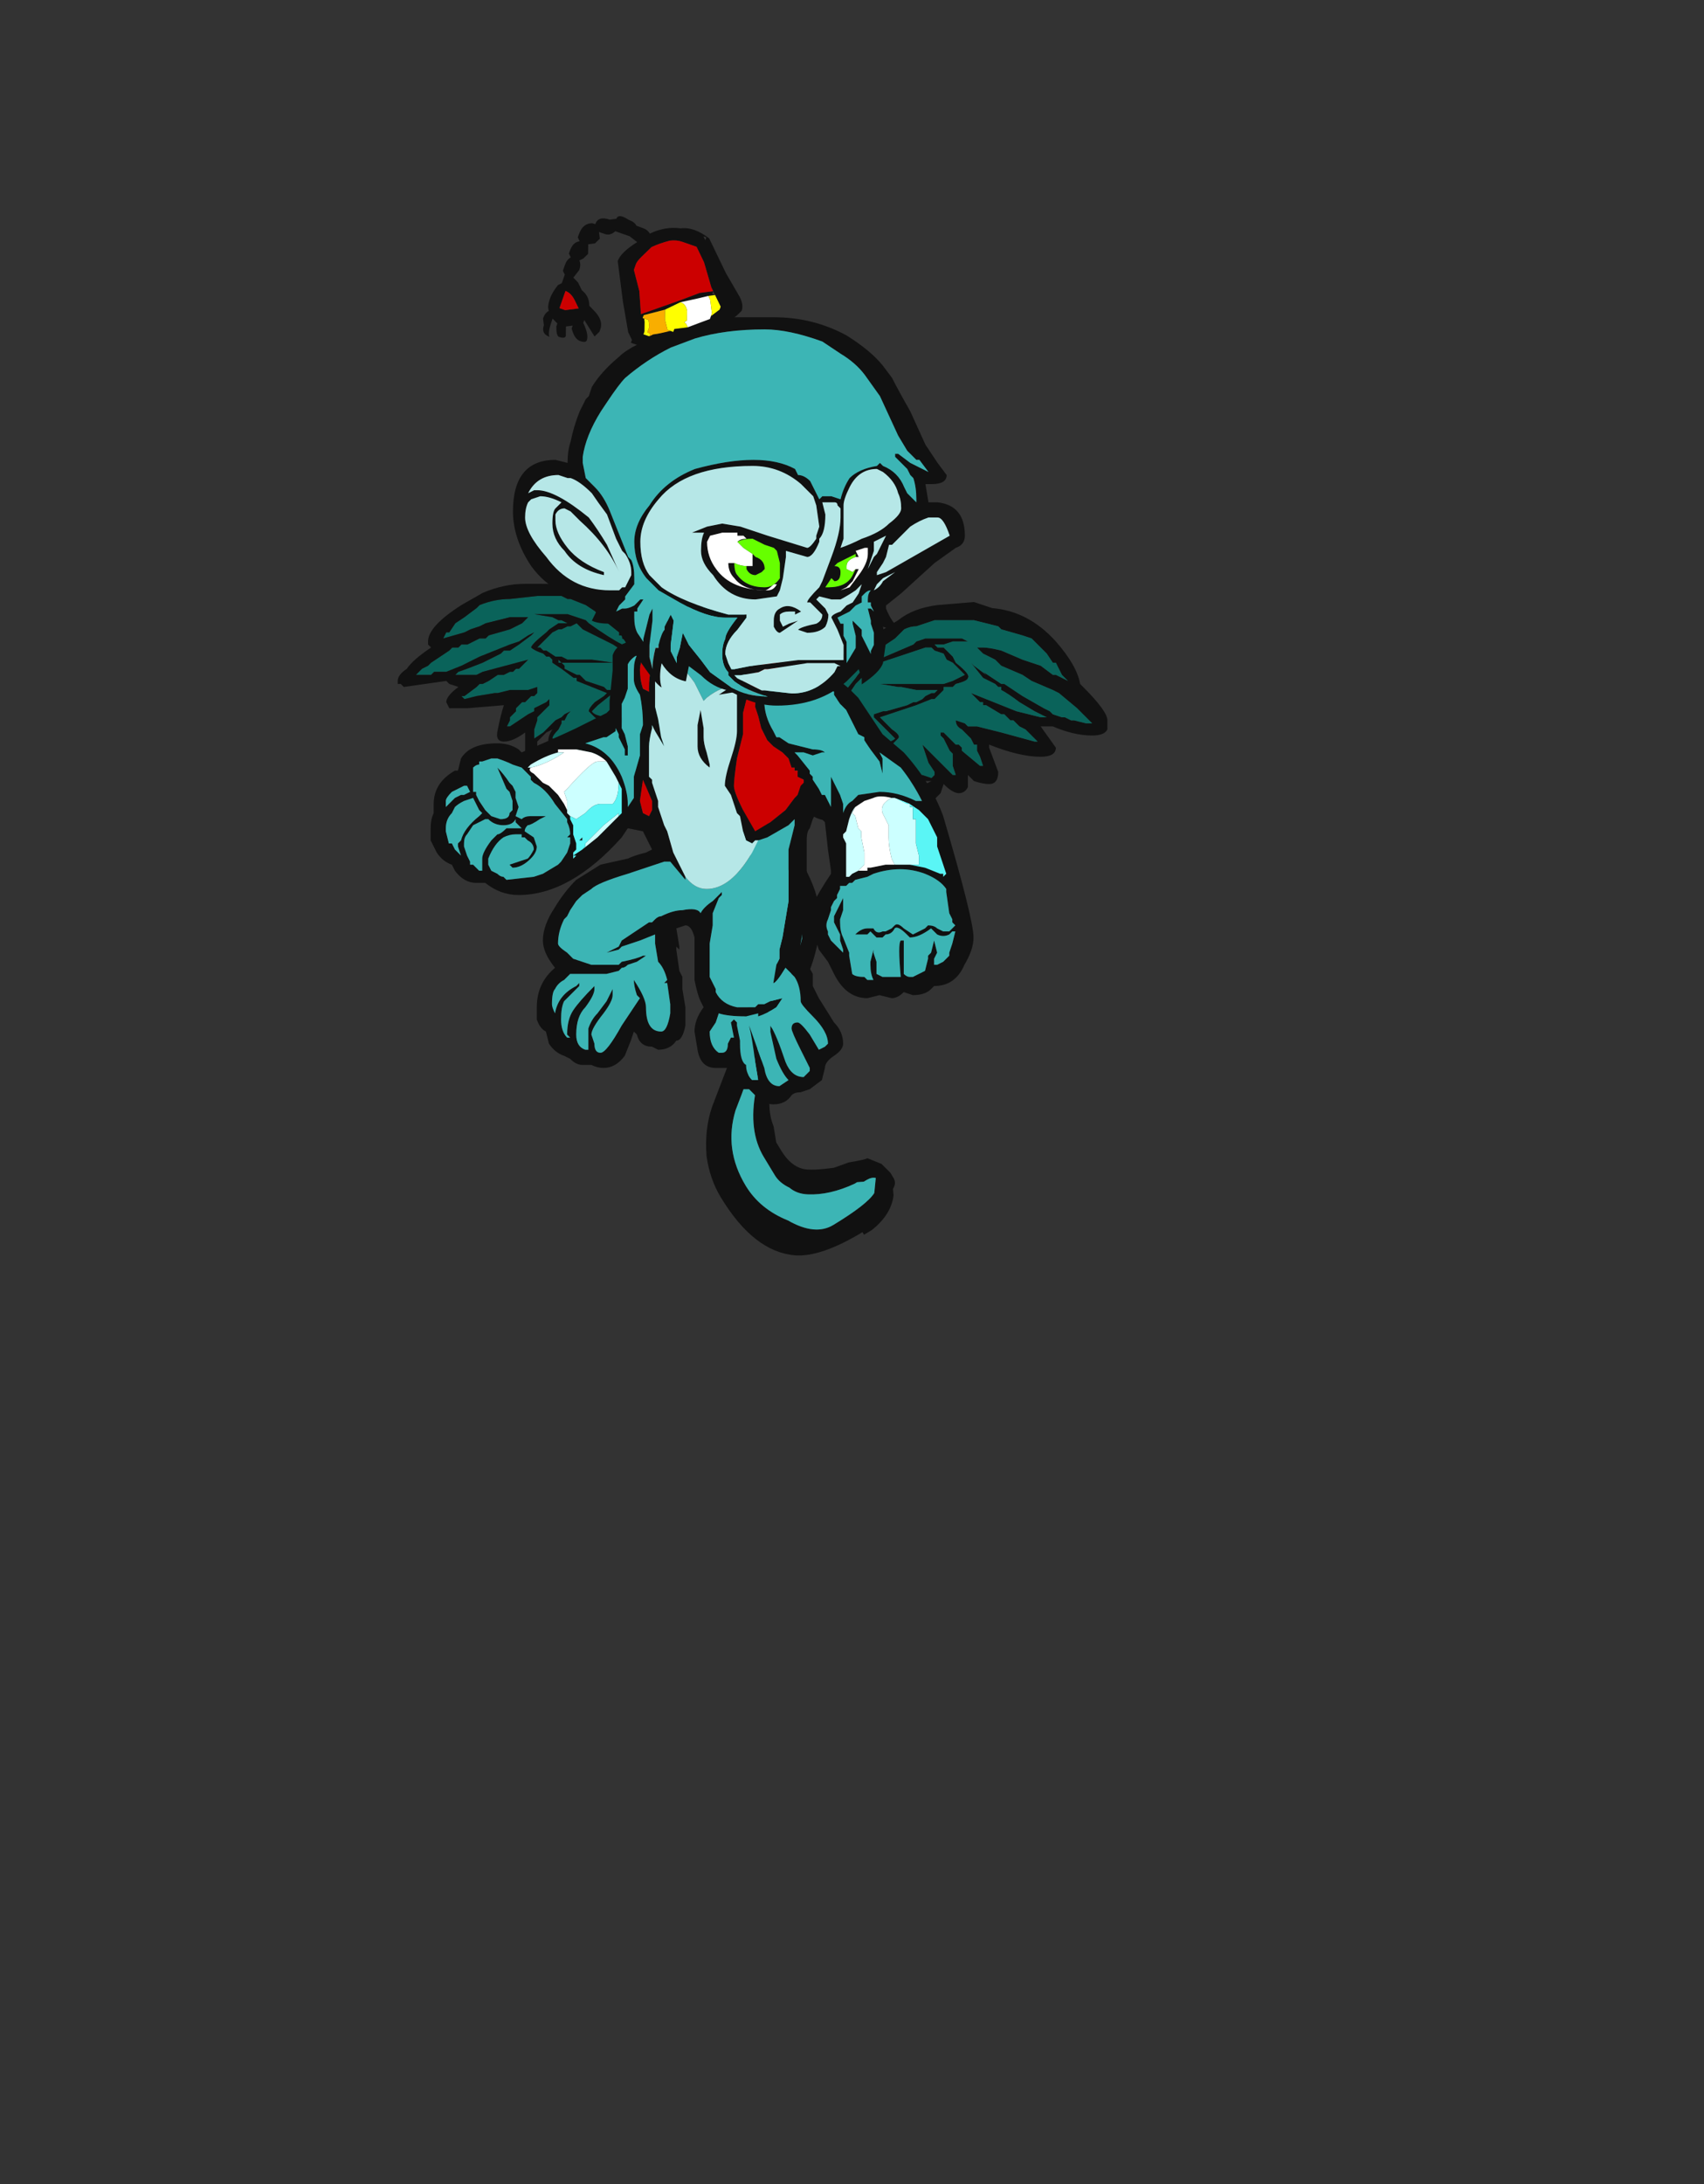 <?xml version="1.0" encoding="UTF-8" standalone="no"?>
<svg xmlns:ffdec="https://www.free-decompiler.com/flash" xmlns:xlink="http://www.w3.org/1999/xlink" ffdec:objectType="frame" height="251.95px" width="196.65px" xmlns="http://www.w3.org/2000/svg">
  <rect width="100%" height="100%" fill="#333333" stroke="none"/>
  <g transform="matrix(1.0, 0.0, 0.0, 1.0, 87.05, 102.75)">
    <use ffdec:characterId="306" ffdec:characterName="a_MonkeyTail10" height="50.05" transform="matrix(0.856, -0.518, 0.518, 0.856, -23.449, 3.014)" width="28.0" xlink:href="#sprite0"/>
    <use ffdec:characterId="350" ffdec:characterName="a_MonkeyWings1" height="27.3" transform="matrix(1.0, 0.0, 0.0, 1.0, -41.15, -35.4)" width="81.9" xlink:href="#sprite1"/>
    <use ffdec:characterId="348" ffdec:characterName="a_MonkeyBody" height="59.5" transform="matrix(1.0, 0.0, 0.0, 1.0, -37.35, -34.85)" width="62.65" xlink:href="#sprite2"/>
    <use ffdec:characterId="346" ffdec:characterName="a_MonkeyHead" height="44.8" transform="matrix(1.0, 0.0, 0.0, 1.0, -27.85, -66.15)" width="52.15" xlink:href="#sprite3"/>
    <use ffdec:characterId="344" ffdec:characterName="a_MonkeyHat" height="17.15" transform="matrix(0.944, 0.33, -0.33, 0.944, -19.3, -80.55)" width="21.35" xlink:href="#sprite4"/>
  </g>
  <defs>
    <g id="sprite0" transform="matrix(1.0, 0.0, 0.0, 1.0, 20.3, 3.15)">
      <use ffdec:characterId="305" height="7.15" transform="matrix(7.0, 0.0, 0.0, 7.0, -20.3, -3.15)" width="4.0" xlink:href="#shape0"/>
    </g>
    <g id="shape0" transform="matrix(1.0, 0.0, 0.0, 1.0, 2.9, 0.45)">
      <path d="M0.2 -0.2 Q0.3 -0.45 0.6 -0.45 0.9 -0.15 1.0 0.2 1.1 0.4 1.1 0.8 1.1 1.4 0.95 1.7 0.75 2.2 0.1 2.65 -0.8 3.3 -1.1 3.65 -1.5 4.05 -1.55 4.4 L-1.65 4.65 -1.65 4.8 Q-1.65 5.1 -1.5 5.25 -1.4 5.35 -1.05 5.5 L-0.8 5.55 Q-0.55 5.65 -0.5 5.65 L-0.35 5.85 -0.3 6.05 -0.3 6.15 Q-0.3 6.25 -0.4 6.3 L-0.45 6.4 Q-0.65 6.65 -1.05 6.7 L-1.2 6.7 -1.2 6.65 Q-2.0 6.65 -2.35 6.4 -2.9 6.0 -2.9 4.95 -2.9 4.6 -2.75 4.25 -2.55 3.85 -2.25 3.6 L-1.35 2.9 Q-0.8 2.45 -0.65 2.25 0.0 1.35 0.05 0.85 L0.15 0.2 0.2 -0.2 M0.8 0.45 Q0.7 0.25 0.45 -0.15 0.5 1.55 -0.4 2.5 -1.1 3.2 -1.95 3.85 -2.45 4.3 -2.45 5.0 -2.45 5.45 -2.15 5.85 -1.9 6.3 -1.55 6.3 -0.9 6.3 -0.7 6.2 L-0.55 6.0 Q-0.6 5.95 -0.7 5.95 L-0.75 5.95 -0.85 5.9 -0.9 5.9 Q-1.35 5.85 -1.65 5.65 -1.8 5.55 -1.85 5.4 -1.95 5.25 -1.95 5.1 L-1.95 4.75 Q-1.95 4.25 -1.5 3.75 -1.25 3.4 -0.55 2.85 0.15 2.3 0.45 2.0 L0.6 1.75 0.7 1.5 Q0.85 1.1 0.85 0.75 L0.8 0.45" fill="#111111" fill-rule="evenodd" stroke="none"/>
      <path d="M0.8 0.45 L0.85 0.75 Q0.85 1.1 0.7 1.5 L0.6 1.75 0.45 2.0 Q0.15 2.3 -0.55 2.85 -1.25 3.4 -1.5 3.75 -1.95 4.25 -1.95 4.75 L-1.95 5.1 Q-1.95 5.25 -1.85 5.4 -1.8 5.55 -1.65 5.65 -1.35 5.85 -0.9 5.9 L-0.85 5.9 -0.75 5.95 -0.7 5.95 Q-0.6 5.95 -0.55 6.0 L-0.7 6.2 Q-0.9 6.3 -1.55 6.3 -1.9 6.3 -2.15 5.85 -2.45 5.45 -2.45 5.0 -2.45 4.3 -1.95 3.85 -1.1 3.2 -0.4 2.5 0.5 1.55 0.45 -0.15 0.7 0.25 0.8 0.45" fill="#3cb5b5" fill-rule="evenodd" stroke="none"/>
    </g>
    <g id="sprite1" transform="matrix(1.0, 0.0, 0.0, 1.0, -1.4, -2.1)">
      <use ffdec:characterId="349" height="3.9" transform="matrix(7.0, 0.0, 0.0, 7.0, 1.4, 2.1)" width="11.7" xlink:href="#shape1"/>
    </g>
    <g id="shape1" transform="matrix(1.0, 0.0, 0.0, 1.0, -0.2, -0.3)">
      <path d="M6.75 3.4 L6.8 3.4 6.9 3.6 6.9 3.7 7.05 3.85 Q7.1 3.9 7.2 3.9 L7.35 3.9 7.45 3.85 7.5 3.85 7.8 3.65 7.85 3.6 8.1 3.65 8.4 3.7 Q8.5 3.75 8.6 3.65 L8.65 3.55 8.65 3.45 Q8.7 3.45 8.85 3.45 L9.0 3.5 9.05 3.45 9.05 3.4 8.95 3.25 8.85 2.95 9.35 3.45 9.4 3.45 9.35 3.3 9.35 3.1 9.3 3.05 9.2 2.85 9.15 2.8 9.15 2.75 9.2 2.75 9.4 2.95 9.45 2.95 9.5 3.0 9.5 3.05 9.8 3.3 9.85 3.3 9.8 3.15 9.75 3.05 9.75 2.95 9.7 2.95 9.65 2.85 9.5 2.7 Q9.4 2.65 9.4 2.55 L9.55 2.6 9.6 2.65 9.75 2.65 10.15 2.75 10.7 2.9 10.75 2.9 10.55 2.7 10.45 2.65 10.35 2.55 10.3 2.55 10.2 2.45 10.15 2.45 9.9 2.3 9.85 2.3 9.85 2.25 9.8 2.25 9.65 2.1 10.4 2.4 10.8 2.5 10.9 2.5 10.7 2.4 10.45 2.25 Q10.25 2.1 10.15 2.05 L10.15 2.0 10.1 2.0 10.05 1.95 9.85 1.85 9.65 1.6 9.6 1.6 9.65 1.6 9.7 1.65 9.9 1.8 9.85 1.75 10.15 1.95 10.2 1.95 10.5 2.15 10.85 2.35 10.95 2.4 11.0 2.45 11.15 2.5 11.2 2.5 11.3 2.55 11.35 2.55 11.55 2.6 11.65 2.6 11.4 2.35 11.1 2.1 11.0 2.05 10.65 1.9 10.5 1.8 10.15 1.65 10.05 1.55 9.85 1.45 9.75 1.35 9.85 1.35 Q9.95 1.35 10.15 1.4 L10.5 1.55 10.8 1.65 11.0 1.8 11.05 1.8 11.25 1.9 11.15 1.8 11.05 1.6 11.0 1.6 10.9 1.45 10.65 1.2 10.5 1.15 10.15 1.05 10.1 1.0 Q9.9 0.95 9.7 0.9 L9.05 0.9 8.75 1.0 Q8.65 1.0 8.55 1.05 L8.4 1.2 8.1 1.4 8.05 1.4 8.05 1.45 8.0 1.45 7.9 1.5 7.85 1.55 7.35 1.8 7.05 1.9 6.95 1.95 7.05 1.85 Q7.1 1.8 7.2 1.8 L7.25 1.75 Q7.35 1.7 7.5 1.65 L7.4 1.6 7.4 1.55 8.45 0.9 Q8.7 0.7 9.1 0.65 L9.7 0.6 10.0 0.7 Q10.6 0.75 11.05 1.25 11.4 1.65 11.45 1.95 L11.5 2.0 Q11.9 2.4 11.9 2.55 L11.9 2.7 Q11.85 2.8 11.65 2.8 11.35 2.8 11.0 2.65 L10.8 2.65 11.05 3.0 Q11.05 3.15 10.8 3.15 10.45 3.15 9.95 2.95 L9.95 3.0 10.1 3.4 Q10.1 3.6 9.95 3.6 9.85 3.6 9.7 3.55 L9.6 3.45 9.6 3.65 Q9.55 3.75 9.45 3.75 9.35 3.75 9.2 3.6 L9.15 3.75 9.0 3.9 Q8.9 3.9 8.85 3.8 L8.8 3.7 Q8.8 3.6 8.9 3.6 L9.0 3.55 8.85 3.55 Q8.75 3.5 8.75 3.55 L8.65 3.65 8.6 3.75 Q8.55 3.85 8.35 3.8 L8.25 3.8 8.05 3.75 7.85 3.75 7.65 3.85 7.6 3.85 7.6 3.9 Q7.7 3.9 7.7 4.0 7.7 4.2 7.3 4.2 7.05 4.2 6.85 3.95 6.75 3.8 6.75 3.7 6.75 3.6 6.8 3.6 6.75 3.5 6.75 3.4 M9.05 1.2 L9.5 1.2 9.6 1.25 9.35 1.25 9.2 1.3 9.05 1.3 9.1 1.35 9.2 1.35 9.35 1.5 9.4 1.6 Q9.65 1.8 9.6 1.85 9.6 1.9 9.4 1.95 L9.35 2.0 9.2 2.0 9.2 2.05 9.05 2.2 9.0 2.2 8.75 2.3 8.15 2.5 8.35 2.7 Q8.5 2.8 8.45 2.85 L8.35 2.95 Q8.25 3.0 8.05 3.0 L7.9 3.0 Q7.7 2.95 7.4 2.85 L7.45 2.95 Q7.45 3.05 7.45 3.1 L7.45 3.15 7.4 3.15 7.35 3.1 7.25 3.05 6.95 2.95 7.1 2.95 7.2 3.0 7.4 3.05 7.35 2.85 7.3 2.8 7.9 2.9 7.95 2.9 Q8.3 2.95 8.4 2.85 L8.05 2.5 8.05 2.45 8.2 2.4 8.25 2.4 8.6 2.3 8.7 2.25 8.75 2.25 8.85 2.2 8.9 2.15 9.0 2.1 9.05 2.1 9.1 2.05 8.75 2.05 8.5 2.0 8.45 2.0 8.15 1.95 9.2 1.95 9.35 1.9 9.55 1.8 9.35 1.6 9.25 1.55 9.2 1.45 9.05 1.4 9.0 1.35 8.9 1.35 8.15 1.6 8.0 1.7 Q7.9 1.8 7.75 1.95 L7.55 2.25 7.3 2.5 Q7.2 2.55 7.0 2.4 L6.9 2.35 6.75 2.35 6.75 2.3 Q6.75 2.25 6.9 2.3 L6.95 2.35 Q7.15 2.45 7.25 2.4 L7.55 2.1 7.75 1.85 Q7.85 1.7 8.0 1.6 L8.7 1.3 8.75 1.25 8.9 1.2 9.05 1.2" fill="#111111" fill-rule="evenodd" stroke="none"/>
      <path d="M7.05 1.85 L6.95 1.95 7.05 1.9 7.35 1.8 7.85 1.55 7.9 1.5 8.0 1.45 8.05 1.45 8.05 1.4 8.1 1.4 8.4 1.2 8.55 1.05 Q8.65 1.0 8.75 1.0 L9.05 0.9 9.7 0.9 Q9.9 0.95 10.1 1.0 L10.15 1.05 10.5 1.15 10.65 1.2 10.9 1.45 11.0 1.6 11.05 1.6 11.15 1.8 11.25 1.9 11.05 1.8 11.0 1.8 10.8 1.65 10.5 1.55 10.15 1.4 Q9.95 1.35 9.85 1.35 L9.75 1.35 9.85 1.45 10.05 1.55 10.15 1.65 10.5 1.8 10.65 1.9 11.0 2.05 11.1 2.1 11.4 2.35 11.65 2.6 11.55 2.6 11.35 2.55 11.3 2.55 11.2 2.5 11.15 2.5 11.0 2.45 10.95 2.4 10.85 2.35 10.5 2.15 10.2 1.95 10.15 1.95 9.85 1.75 9.9 1.8 9.7 1.65 9.65 1.6 9.6 1.6 9.65 1.6 9.85 1.85 10.05 1.95 10.1 2.0 10.15 2.0 10.15 2.05 Q10.25 2.1 10.45 2.25 L10.7 2.4 10.9 2.5 10.8 2.5 10.4 2.4 9.65 2.1 9.8 2.25 9.85 2.25 9.85 2.3 9.9 2.3 10.15 2.45 10.2 2.45 10.3 2.55 10.35 2.55 10.45 2.65 10.55 2.7 10.75 2.9 10.7 2.9 10.15 2.75 9.75 2.65 9.6 2.65 9.55 2.6 9.4 2.55 Q9.4 2.65 9.5 2.7 L9.65 2.85 9.7 2.95 9.75 2.95 9.75 3.05 9.8 3.15 9.85 3.3 9.8 3.3 9.5 3.05 9.5 3.0 9.45 2.95 9.4 2.95 9.2 2.75 9.15 2.75 9.15 2.8 9.2 2.85 9.3 3.05 9.35 3.1 9.35 3.3 9.4 3.45 9.35 3.45 8.85 2.95 8.95 3.25 9.05 3.4 9.05 3.45 9.0 3.5 8.85 3.45 Q8.7 3.45 8.65 3.45 L8.65 3.55 8.6 3.65 Q8.5 3.75 8.4 3.7 L8.1 3.65 7.85 3.6 7.8 3.65 7.5 3.85 7.45 3.85 7.35 3.9 7.2 3.9 Q7.1 3.9 7.05 3.85 L6.9 3.7 6.9 3.6 6.8 3.4 6.75 3.4 Q6.7 3.2 6.65 2.8 6.6 2.5 6.8 2.15 6.9 2.0 7.0 1.9 L7.05 1.85 M9.05 1.2 L8.9 1.2 8.75 1.25 8.7 1.3 8.0 1.6 Q7.85 1.7 7.75 1.85 L7.55 2.1 7.25 2.4 Q7.15 2.45 6.95 2.35 L6.9 2.3 Q6.75 2.25 6.75 2.3 L6.75 2.35 6.9 2.35 7.0 2.4 Q7.2 2.55 7.3 2.5 L7.55 2.25 7.75 1.95 Q7.9 1.8 8.0 1.7 L8.15 1.6 8.9 1.35 9.0 1.35 9.05 1.4 9.2 1.45 9.25 1.55 9.35 1.6 9.55 1.8 9.35 1.9 9.2 1.95 8.15 1.95 8.45 2.0 8.5 2.0 8.75 2.05 9.1 2.05 9.05 2.1 9.0 2.1 8.9 2.15 8.85 2.2 8.75 2.25 8.7 2.25 8.6 2.3 8.25 2.4 8.2 2.4 8.05 2.45 8.05 2.5 8.4 2.85 Q8.3 2.95 7.95 2.9 L7.9 2.9 7.3 2.8 7.35 2.85 7.4 3.05 7.2 3.0 7.1 2.95 6.95 2.95 7.25 3.05 7.35 3.1 7.4 3.15 7.45 3.15 7.45 3.1 Q7.45 3.05 7.45 2.95 L7.4 2.85 Q7.7 2.95 7.9 3.0 L8.05 3.0 Q8.25 3.0 8.35 2.95 L8.45 2.85 Q8.5 2.8 8.35 2.7 L8.15 2.5 8.75 2.3 9.0 2.2 9.05 2.2 9.2 2.05 9.2 2.0 9.35 2.0 9.4 1.95 Q9.6 1.9 9.6 1.85 9.65 1.8 9.4 1.6 L9.35 1.5 9.2 1.35 9.1 1.35 9.05 1.3 9.2 1.3 9.35 1.25 9.6 1.25 9.5 1.2 9.05 1.2" fill="#0a635a" fill-rule="evenodd" stroke="none"/>
      <path d="M4.7 3.35 L4.85 3.1 4.8 3.1 4.7 3.25 4.65 3.3 4.6 3.4 4.4 3.5 4.35 3.5 Q4.3 3.5 4.2 3.45 L4.1 3.4 3.85 3.2 3.8 3.15 3.3 3.15 Q3.2 3.2 3.15 3.1 L3.1 3.0 Q3.1 2.95 3.1 2.9 L2.9 2.9 2.75 2.85 Q2.75 2.8 2.85 2.7 L2.9 2.6 2.9 2.55 2.95 2.55 3.0 2.45 3.05 2.4 2.95 2.45 2.9 2.5 2.8 2.55 2.6 2.75 2.45 2.85 2.45 2.7 2.5 2.55 2.5 2.5 2.7 2.3 2.7 2.2 2.65 2.25 2.45 2.35 2.45 2.4 2.35 2.45 2.05 2.65 2.0 2.65 2.05 2.55 2.05 2.5 2.15 2.4 2.15 2.35 2.25 2.25 2.3 2.25 2.4 2.15 2.45 2.15 2.5 2.1 2.5 2.0 2.35 2.05 2.05 2.05 1.85 2.1 1.8 2.1 1.5 2.15 1.3 2.2 1.25 2.15 1.3 2.15 1.5 2.0 1.55 1.95 1.6 1.95 1.7 1.9 1.85 1.8 1.95 1.8 2.05 1.75 2.1 1.75 2.15 1.7 2.2 1.7 2.35 1.55 1.6 1.75 1.5 1.8 1.15 1.8 1.2 1.75 Q1.35 1.7 1.6 1.6 L1.9 1.45 1.95 1.4 2.05 1.4 2.2 1.3 2.4 1.15 2.45 1.1 2.35 1.15 2.2 1.25 2.05 1.3 1.55 1.5 1.25 1.65 1.0 1.75 0.8 1.75 0.75 1.8 0.5 1.8 0.6 1.7 0.7 1.65 0.75 1.6 1.05 1.4 1.1 1.35 1.2 1.35 1.25 1.3 1.35 1.3 1.55 1.2 1.65 1.2 1.7 1.15 2.05 1.05 2.25 0.95 2.35 0.85 2.05 0.85 1.65 0.95 1.55 1.0 1.4 1.05 1.3 1.1 0.95 1.2 1.0 1.1 1.05 1.1 1.15 0.95 1.3 0.85 1.5 0.7 1.55 0.65 Q1.8 0.55 2.05 0.55 L2.5 0.5 2.9 0.5 3.0 0.55 3.05 0.55 3.3 0.65 3.45 0.75 3.6 0.9 3.85 1.1 3.85 1.15 3.9 1.15 3.9 1.2 4.0 1.25 4.05 1.3 4.4 1.5 4.45 1.55 4.55 1.6 4.7 1.7 4.75 1.7 4.8 1.75 Q5.05 2.0 5.05 2.3 L4.95 2.85 Q4.85 3.25 4.7 3.35 M4.3 1.85 L4.25 1.85 4.1 1.55 Q4.0 1.4 3.9 1.3 3.7 1.2 3.35 0.95 L3.3 0.9 3.0 0.8 2.45 0.8 2.75 0.85 2.85 0.9 2.9 0.9 3.0 0.95 2.85 0.95 2.7 1.05 2.65 1.1 Q2.4 1.3 2.4 1.35 2.45 1.4 2.6 1.45 L2.65 1.5 2.7 1.5 2.75 1.55 2.75 1.6 2.9 1.7 3.1 1.85 3.15 1.85 3.15 1.9 3.65 2.1 3.6 2.15 3.45 2.25 Q3.35 2.35 3.35 2.4 L3.45 2.5 Q3.5 2.55 3.7 2.55 L3.8 2.6 4.15 2.55 4.3 2.5 4.3 2.55 4.25 2.6 Q4.2 2.7 4.25 2.75 L4.3 2.75 4.4 2.7 4.55 2.7 4.7 2.65 4.45 2.65 4.3 2.7 4.35 2.55 4.35 2.5 4.4 2.45 4.3 2.45 4.2 2.5 3.8 2.5 Q3.45 2.5 3.4 2.4 L3.5 2.3 3.75 2.1 3.8 2.1 3.75 2.05 3.65 2.05 3.6 2.0 3.3 1.9 3.2 1.8 3.15 1.8 2.95 1.7 2.95 1.65 2.9 1.6 2.85 1.6 2.85 1.55 2.9 1.6 3.75 1.6 3.4 1.55 3.0 1.55 2.9 1.5 2.8 1.5 2.65 1.4 2.6 1.4 2.55 1.35 2.5 1.35 2.75 1.1 2.85 1.05 2.9 1.05 3.0 1.0 3.05 1.0 3.15 0.95 3.25 1.05 3.75 1.3 3.9 1.4 4.1 1.65 4.25 1.95 4.4 2.1 4.45 2.2 4.55 2.2 4.7 2.15 4.85 2.15 4.95 2.1 4.95 2.05 4.8 2.1 4.5 2.1 4.4 2.0 4.3 1.85" fill="#0a635a" fill-rule="evenodd" stroke="none"/>
      <path d="M4.75 1.7 L4.7 1.7 4.55 1.6 4.45 1.55 4.4 1.5 4.05 1.3 4.0 1.25 3.9 1.2 3.9 1.15 3.85 1.15 3.85 1.1 3.6 0.9 3.45 0.75 3.3 0.65 3.05 0.55 3.0 0.55 2.9 0.5 2.5 0.5 2.05 0.55 Q1.8 0.55 1.55 0.65 L1.5 0.7 1.3 0.85 1.15 0.95 1.05 1.1 1.0 1.1 0.95 1.2 1.3 1.1 1.4 1.05 1.55 1.0 1.65 0.95 2.05 0.85 2.35 0.85 2.25 0.95 2.05 1.05 1.7 1.15 1.65 1.2 1.55 1.2 1.35 1.3 1.25 1.3 1.2 1.35 1.1 1.35 1.05 1.4 0.75 1.6 0.7 1.65 0.6 1.7 0.5 1.8 0.75 1.8 0.8 1.75 1.0 1.75 1.25 1.65 1.55 1.5 2.05 1.3 2.2 1.25 2.35 1.15 2.45 1.1 2.4 1.15 2.2 1.3 2.05 1.4 1.95 1.4 1.9 1.45 1.6 1.6 Q1.35 1.7 1.2 1.75 L1.15 1.8 1.5 1.8 1.6 1.75 2.35 1.55 2.2 1.7 2.15 1.7 2.1 1.75 2.05 1.75 1.95 1.8 1.85 1.8 1.7 1.9 1.6 1.95 1.55 1.95 1.5 2.0 1.3 2.15 1.25 2.15 1.3 2.2 1.5 2.15 1.8 2.1 1.85 2.1 2.05 2.05 2.35 2.05 2.5 2.0 2.5 2.1 2.45 2.15 2.4 2.15 2.3 2.25 2.25 2.25 2.15 2.35 2.15 2.4 2.05 2.5 2.05 2.55 2.0 2.65 2.05 2.65 2.35 2.45 2.45 2.4 2.45 2.35 2.65 2.25 2.7 2.2 2.7 2.3 2.5 2.5 2.5 2.55 2.45 2.7 2.45 2.85 2.6 2.75 2.8 2.55 2.9 2.5 2.95 2.45 3.05 2.4 3.0 2.45 2.95 2.55 2.9 2.55 2.9 2.6 2.85 2.7 Q2.75 2.8 2.75 2.85 L2.9 2.9 3.1 2.9 Q3.1 2.95 3.1 3.0 L3.15 3.1 Q3.2 3.2 3.3 3.15 L3.8 3.15 3.85 3.2 4.1 3.4 4.2 3.45 Q4.3 3.5 4.35 3.5 L4.4 3.5 4.6 3.4 4.65 3.3 4.7 3.25 4.8 3.1 4.85 3.1 4.7 3.35 4.7 3.4 Q4.65 3.5 4.55 3.6 L4.5 3.6 Q4.35 3.7 4.1 3.5 L3.95 3.35 3.8 3.25 3.4 3.25 3.3 3.3 Q3.15 3.3 3.1 3.2 L3.05 3.1 3.05 3.05 3.0 3.0 2.75 3.0 2.7 2.95 Q2.65 2.85 2.75 2.7 L2.65 2.75 2.5 2.9 2.5 3.0 Q2.45 3.2 2.4 3.2 2.3 3.2 2.3 3.05 L2.3 2.95 Q2.3 2.85 2.3 2.75 2.1 2.9 1.95 2.9 1.8 2.9 1.85 2.7 1.9 2.45 1.95 2.3 L1.35 2.35 1.05 2.35 1.0 2.25 Q1.0 2.15 1.2 2.0 L1.05 1.95 1.0 1.9 0.3 2.0 0.25 1.95 0.2 1.95 0.2 1.9 Q0.2 1.8 0.35 1.7 0.45 1.55 0.75 1.35 L0.7 1.3 0.7 1.25 Q0.7 1.0 1.25 0.65 L1.6 0.45 Q1.95 0.3 2.3 0.3 L2.55 0.3 Q3.25 0.3 3.5 0.4 L3.5 0.45 3.75 0.65 Q4.15 1.1 4.15 1.15 4.15 1.2 4.1 1.2 L4.25 1.3 4.55 1.55 4.65 1.55 4.75 1.65 4.75 1.7 4.75 1.7 M4.3 1.85 L4.4 2.0 4.5 2.1 4.8 2.1 4.95 2.05 4.95 2.1 4.85 2.15 4.7 2.15 4.55 2.2 4.45 2.2 4.4 2.1 4.25 1.95 4.1 1.65 3.9 1.4 3.75 1.3 3.25 1.05 3.15 0.95 3.05 1.0 3.0 1.0 2.9 1.05 2.85 1.05 2.75 1.1 2.5 1.35 2.55 1.35 2.6 1.4 2.65 1.4 2.8 1.5 2.9 1.5 3.0 1.55 3.4 1.55 3.75 1.6 2.9 1.6 2.85 1.55 2.85 1.6 2.9 1.6 2.95 1.65 2.95 1.7 3.15 1.8 3.2 1.8 3.3 1.9 3.6 2.0 3.65 2.05 3.75 2.05 3.8 2.1 3.75 2.1 3.5 2.3 3.4 2.4 Q3.45 2.5 3.8 2.5 L4.2 2.5 4.3 2.45 4.4 2.45 4.35 2.5 4.35 2.55 4.3 2.7 4.45 2.65 4.7 2.65 4.55 2.7 4.4 2.7 4.3 2.75 4.25 2.75 Q4.2 2.7 4.25 2.6 L4.3 2.55 4.3 2.5 4.15 2.55 3.8 2.6 3.7 2.55 Q3.5 2.55 3.45 2.5 L3.35 2.4 Q3.35 2.35 3.45 2.25 L3.6 2.15 3.65 2.1 3.15 1.9 3.15 1.85 3.1 1.85 2.9 1.7 2.75 1.6 2.75 1.55 2.7 1.5 2.65 1.5 2.6 1.45 Q2.45 1.4 2.4 1.35 2.4 1.3 2.65 1.1 L2.7 1.05 2.85 0.95 3.0 0.95 2.9 0.9 2.85 0.9 2.75 0.85 2.45 0.8 3.0 0.8 3.3 0.9 3.35 0.95 Q3.7 1.2 3.9 1.3 4.0 1.4 4.1 1.55 L4.25 1.85 4.3 1.85" fill="#111111" fill-rule="evenodd" stroke="none"/>
    </g>
    <g id="sprite2" transform="matrix(1.0, 0.0, 0.0, 1.0, 0.0, 0.0)">
      <use ffdec:characterId="347" height="8.5" transform="matrix(7.0, 0.0, 0.0, 7.0, 0.0, 0.0)" width="8.95" xlink:href="#shape2"/>
    </g>
    <g id="shape2" transform="matrix(1.0, 0.0, 0.0, 1.0, 0.0, 0.0)">
      <path d="M6.45 1.3 Q6.5 1.35 6.55 1.35 L6.6 1.4 6.9 1.65 7.05 1.8 7.45 2.4 7.8 2.7 Q8.25 3.2 8.45 3.75 8.95 5.45 8.95 5.75 8.95 5.95 8.8 6.2 8.65 6.55 8.3 6.55 L8.25 6.6 Q8.15 6.7 7.95 6.7 L7.8 6.65 Q7.7 6.75 7.6 6.75 L7.4 6.7 7.2 6.75 Q6.85 6.75 6.65 6.35 L6.55 6.15 6.4 5.95 6.35 5.8 Q6.3 5.6 6.3 5.4 L6.3 5.2 Q6.4 5.0 6.6 4.7 L6.6 4.65 6.55 4.3 6.5 3.85 6.35 3.7 6.3 3.8 6.25 3.95 Q6.2 4.0 6.2 4.15 L6.2 4.35 Q6.2 4.45 6.2 4.7 L6.2 5.25 6.1 5.85 6.1 6.0 6.05 6.05 Q6.2 6.15 6.3 6.35 L6.3 6.55 6.4 6.75 6.65 7.15 Q6.8 7.3 6.8 7.5 6.8 7.6 6.65 7.7 6.5 7.8 6.5 7.9 L6.45 8.1 6.25 8.25 6.1 8.3 Q6.0 8.3 5.95 8.35 5.85 8.5 5.65 8.5 5.5 8.5 5.35 8.35 5.3 8.3 5.25 8.25 L5.1 8.25 Q5.0 8.15 4.95 8.05 L4.9 7.9 4.7 7.9 Q4.45 7.9 4.4 7.6 L4.35 7.3 Q4.35 7.1 4.5 6.9 L4.45 6.8 Q4.4 6.7 4.35 6.45 L4.35 5.75 Q4.3 5.55 4.2 5.55 L4.05 5.6 4.1 5.9 4.1 5.95 4.05 5.9 4.05 5.95 4.1 6.3 4.15 6.4 4.15 6.6 4.2 6.9 4.2 7.2 Q4.15 7.45 4.05 7.45 3.95 7.6 3.75 7.6 L3.65 7.55 Q3.45 7.55 3.4 7.35 L3.35 7.3 3.3 7.45 3.2 7.7 Q3.05 7.9 2.85 7.9 2.75 7.9 2.65 7.85 L2.5 7.85 Q2.4 7.85 2.3 7.75 L2.2 7.7 Q2.05 7.65 1.95 7.5 L1.9 7.3 Q1.8 7.25 1.75 7.1 L1.75 6.9 Q1.75 6.5 2.05 6.25 1.85 6.0 1.85 5.8 1.85 5.55 2.05 5.25 2.2 5.0 2.4 4.8 L2.8 4.55 3.25 4.45 Q3.35 4.4 3.55 4.35 L3.65 4.3 3.5 4.0 3.25 3.95 3.15 4.1 Q2.3 5.05 1.45 5.05 1.15 5.05 0.9 4.85 L0.75 4.85 Q0.55 4.85 0.4 4.65 L0.35 4.55 Q0.2 4.5 0.1 4.35 0.05 4.25 0.0 4.15 L0.0 3.95 Q0.0 3.8 0.05 3.7 L0.05 3.55 Q0.05 3.2 0.4 3.0 L0.45 3.0 0.5 2.8 Q0.65 2.55 1.1 2.55 1.3 2.55 1.45 2.65 L1.5 2.7 1.85 2.55 Q2.3 2.35 2.4 2.3 L2.9 2.05 2.95 2.0 2.95 1.85 3.0 1.35 3.0 1.1 Q3.05 0.95 3.2 0.9 3.45 0.75 3.65 0.65 L3.7 0.55 3.7 0.45 Q3.7 0.3 3.8 0.15 4.0 0.0 4.35 0.0 L4.85 0.0 Q5.55 0.15 5.75 0.3 6.0 0.45 6.0 0.75 L5.95 1.15 Q5.95 1.2 6.1 1.2 L6.25 1.25 Q6.4 1.3 6.45 1.3 M5.8 1.55 L5.65 1.55 5.6 1.6 5.5 1.75 5.5 1.85 Q5.5 2.1 5.65 2.35 L5.7 2.45 5.75 2.45 5.9 2.55 6.3 2.65 Q6.45 2.65 6.5 2.7 L6.45 2.7 6.3 2.75 6.15 2.7 6.0 2.7 6.05 2.75 6.25 3.0 6.25 3.05 6.3 3.1 6.3 3.15 6.4 3.3 6.45 3.4 6.5 3.4 6.6 3.6 6.6 3.1 6.75 3.4 6.8 3.55 6.8 3.7 Q6.85 3.55 6.95 3.5 L7.05 3.4 7.4 3.35 Q7.7 3.35 8.0 3.5 L8.1 3.5 Q7.95 3.2 7.75 2.95 L7.4 2.7 7.45 2.8 7.45 3.05 7.4 2.85 7.25 2.65 7.15 2.5 7.15 2.45 7.05 2.4 6.85 2.0 6.75 1.9 6.65 1.75 6.65 1.7 Q6.5 1.6 6.4 1.6 L6.4 1.55 6.35 1.55 6.35 1.6 6.05 1.55 5.8 1.55 M5.8 2.7 L5.65 2.6 5.55 2.5 5.45 2.3 5.4 2.1 5.35 1.95 Q5.35 1.8 5.4 1.7 L5.7 1.35 5.75 1.3 5.75 1.2 5.65 1.2 Q5.35 1.2 5.25 1.65 L5.15 2.05 5.15 2.4 5.05 2.8 Q5.0 3.15 5.0 3.25 5.0 3.35 5.15 3.65 L5.35 4.0 5.6 3.85 5.85 3.65 6.0 3.45 6.05 3.4 6.1 3.25 6.15 3.2 6.15 3.15 6.05 3.1 6.05 3.0 6.0 3.0 6.0 2.95 5.95 2.95 5.9 2.8 5.8 2.7 M7.6 3.45 Q7.4 3.4 7.3 3.45 L7.15 3.5 7.0 3.6 Q6.95 3.65 6.9 3.8 L6.85 4.0 6.8 4.05 6.8 4.1 6.85 4.2 6.85 4.75 6.9 4.75 6.95 4.7 7.05 4.65 Q7.1 4.65 7.2 4.65 L7.2 4.6 7.25 4.6 7.5 4.55 7.65 4.55 7.9 4.55 8.15 4.6 8.4 4.7 8.45 4.7 8.45 4.75 8.5 4.7 8.35 4.25 8.35 4.1 8.2 3.8 8.05 3.65 7.9 3.55 7.85 3.55 7.65 3.45 7.6 3.45 M4.2 4.75 L4.2 4.8 3.95 4.5 3.85 4.5 3.25 4.7 Q2.75 4.85 2.65 4.95 L2.5 5.05 2.4 5.15 2.3 5.3 2.25 5.4 2.2 5.45 Q2.1 5.65 2.1 5.85 2.1 5.9 2.25 6.0 L2.35 6.1 Q2.5 6.15 2.65 6.2 L3.1 6.2 3.15 6.15 Q3.4 6.1 3.5 6.05 L3.55 6.05 3.4 6.15 3.25 6.2 Q3.2 6.25 3.15 6.25 L3.1 6.3 2.9 6.35 2.3 6.35 2.2 6.45 Q2.1 6.5 2.05 6.6 2.0 6.65 2.0 6.85 2.0 6.9 2.05 7.0 2.1 6.7 2.4 6.55 L2.45 6.5 2.45 6.55 2.2 6.8 Q2.15 6.9 2.15 7.1 2.15 7.3 2.25 7.4 L2.3 7.4 2.25 7.35 Q2.25 7.1 2.35 6.95 2.45 6.8 2.7 6.55 L2.7 6.6 Q2.7 6.7 2.55 6.9 2.4 7.05 2.4 7.35 2.4 7.55 2.55 7.6 L2.6 7.6 2.6 7.25 Q2.65 7.1 2.75 7.0 L2.9 6.8 3.0 6.6 3.0 6.7 Q3.0 6.8 2.85 7.0 2.65 7.25 2.65 7.35 L2.7 7.5 Q2.7 7.65 2.8 7.65 2.9 7.65 3.15 7.2 L3.45 6.75 3.4 6.7 Q3.35 6.55 3.35 6.45 3.55 6.75 3.55 6.9 3.55 7.3 3.8 7.3 3.9 7.3 3.95 7.0 L3.95 6.85 3.9 6.5 3.85 6.5 3.9 6.45 Q3.85 6.25 3.75 6.15 L3.7 5.85 3.7 5.7 3.45 5.8 3.15 5.9 3.1 5.95 2.9 6.0 3.1 5.9 3.15 5.8 3.6 5.5 3.65 5.5 3.7 5.45 Q3.75 5.4 3.8 5.4 4.0 5.3 4.15 5.3 4.4 5.25 4.45 5.35 4.5 5.25 4.65 5.15 L4.8 5.0 4.8 5.05 4.75 5.1 4.65 5.35 4.65 5.55 4.6 5.85 4.6 6.4 4.7 6.6 4.7 6.65 Q4.8 6.85 5.05 6.9 L5.35 6.9 5.4 6.85 5.5 6.85 5.6 6.8 5.8 6.75 5.7 6.9 Q5.55 7.0 5.4 7.05 L5.4 7.0 5.2 7.05 Q4.9 7.05 4.75 7.0 L4.7 7.15 4.6 7.3 Q4.6 7.55 4.75 7.65 L4.8 7.65 Q4.9 7.65 4.9 7.5 L4.95 7.4 5.0 7.4 4.95 7.15 5.0 7.1 5.05 7.15 5.05 7.2 5.1 7.45 5.1 7.5 Q5.1 7.8 5.2 7.85 5.2 8.0 5.3 8.1 L5.4 8.1 5.35 7.8 Q5.3 7.4 5.25 7.2 L5.5 7.9 Q5.55 8.2 5.75 8.2 L5.9 8.1 Q5.8 8.0 5.7 7.75 L5.6 7.3 5.6 7.2 Q5.7 7.35 5.85 7.8 5.95 8.05 6.15 8.05 L6.25 7.95 6.25 7.9 6.1 7.6 Q5.95 7.3 5.95 7.25 5.95 7.15 6.05 7.15 6.1 7.15 6.25 7.35 L6.4 7.6 6.5 7.55 6.55 7.5 Q6.55 7.3 6.3 7.05 6.1 6.85 6.1 6.8 6.1 6.55 6.0 6.4 L5.85 6.25 Q5.7 6.5 5.65 6.5 L5.7 6.2 5.75 6.1 5.75 5.95 5.8 5.75 5.9 5.15 5.9 4.85 Q5.9 4.6 5.9 4.35 L5.9 4.3 6.0 3.9 6.0 3.8 5.9 3.9 5.55 4.1 5.4 4.15 5.35 4.15 5.3 4.2 5.2 4.15 5.15 4.0 5.1 3.75 5.05 3.7 4.95 3.4 4.85 3.25 Q4.85 3.1 4.95 2.8 5.05 2.5 5.05 2.35 5.05 2.2 5.05 1.9 L5.05 1.7 4.75 1.75 4.9 1.65 5.1 1.65 5.1 1.6 Q5.1 1.5 5.25 1.35 5.45 1.1 5.65 1.05 L5.75 1.05 5.75 0.9 Q5.7 0.7 5.5 0.6 5.3 0.45 4.8 0.3 L4.35 0.3 Q4.2 0.3 4.1 0.35 3.95 0.4 3.9 0.5 L3.9 0.75 3.95 0.85 3.95 1.2 3.9 1.3 3.85 1.25 3.85 1.1 3.75 1.4 3.7 1.45 3.7 1.95 3.75 2.15 3.8 2.45 3.85 2.6 3.7 2.35 3.65 2.25 3.65 2.3 Q3.6 2.5 3.6 2.6 L3.6 3.1 3.65 3.15 3.65 3.2 3.75 3.5 3.75 3.6 3.85 3.9 3.9 4.0 4.0 4.35 4.2 4.75 M8.15 4.7 Q7.75 4.55 7.3 4.7 L7.2 4.75 7.0 4.8 6.95 4.85 6.9 4.85 6.85 4.9 6.75 4.9 6.75 4.95 6.7 5.05 6.7 5.1 6.65 5.15 6.6 5.25 6.6 5.3 6.55 5.45 Q6.5 5.55 6.55 5.65 L6.55 5.7 6.6 5.8 6.8 6.0 6.8 5.95 6.75 5.8 6.75 5.7 6.65 5.5 6.65 5.4 6.8 5.1 6.8 5.3 6.75 5.45 6.75 5.5 Q6.75 5.65 6.8 5.75 L6.9 6.0 6.9 6.05 6.95 6.35 Q7.0 6.4 7.15 6.4 L7.2 6.45 7.3 6.45 Q7.25 6.35 7.25 6.2 L7.25 6.15 7.3 5.95 7.3 6.0 7.35 6.15 7.35 6.35 7.45 6.4 7.75 6.4 Q7.7 5.85 7.75 5.8 L7.8 5.8 7.8 6.35 Q7.85 6.4 7.9 6.4 L7.95 6.4 8.15 6.3 8.2 6.1 8.2 6.05 8.25 6.0 8.3 5.8 8.35 6.0 8.3 6.1 8.3 6.2 8.35 6.2 8.45 6.15 8.55 6.05 8.55 6.0 8.6 5.85 8.65 5.65 8.6 5.65 8.55 5.7 Q8.45 5.75 8.35 5.7 L8.25 5.6 Q8.05 5.75 7.9 5.75 L7.85 5.7 Q7.7 5.55 7.65 5.6 7.6 5.7 7.5 5.7 L7.45 5.75 7.35 5.75 7.25 5.65 7.2 5.7 7.0 5.7 Q7.1 5.6 7.2 5.6 L7.3 5.6 Q7.35 5.7 7.45 5.65 L7.5 5.65 7.6 5.6 7.65 5.55 Q7.7 5.5 7.8 5.6 L7.95 5.7 8.15 5.6 8.2 5.55 Q8.3 5.55 8.35 5.6 L8.45 5.65 8.55 5.65 8.65 5.55 8.6 5.5 8.6 5.45 8.55 5.35 8.5 5.0 8.5 4.95 Q8.4 4.8 8.15 4.7 M3.6 1.0 L3.55 1.05 Q3.45 1.2 3.45 1.35 3.45 1.5 3.5 1.65 L3.6 1.7 3.6 1.65 Q3.6 1.4 3.65 1.3 3.7 1.15 3.85 1.0 L3.8 0.9 3.75 0.95 3.6 0.95 3.6 1.0 M3.25 1.25 L3.25 1.65 3.2 1.8 3.15 1.9 3.15 2.3 3.2 2.4 3.25 2.6 3.25 2.75 3.2 2.75 3.2 2.65 3.1 2.45 3.1 2.4 3.05 2.3 3.05 2.35 2.9 2.45 2.85 2.45 2.55 2.55 Q2.95 2.65 3.15 3.1 3.25 3.35 3.25 3.55 L3.25 3.6 3.35 3.45 3.35 3.1 3.45 2.75 3.45 2.4 3.5 2.25 Q3.5 2.0 3.45 1.75 3.35 1.6 3.35 1.5 L3.35 1.35 Q3.35 1.2 3.4 1.1 3.3 1.15 3.25 1.25 M3.1 3.2 L3.05 3.1 2.9 2.85 Q2.8 2.75 2.65 2.7 L2.4 2.65 2.1 2.65 2.1 2.7 Q1.9 2.75 1.65 2.9 L1.6 2.95 1.65 2.95 Q1.6 3.0 1.7 3.05 L1.85 3.2 1.95 3.25 2.1 3.4 2.2 3.55 2.25 3.65 2.25 3.7 2.3 3.75 2.3 3.8 2.35 3.9 2.35 4.05 2.4 4.2 2.4 4.3 2.35 4.35 2.35 4.45 2.4 4.4 2.35 4.4 2.5 4.3 2.5 4.3 2.75 4.1 3.1 3.75 3.15 3.7 3.15 3.3 3.1 3.2 M3.45 3.5 L3.5 3.7 3.6 3.75 3.65 3.65 3.65 3.5 3.5 3.15 3.45 3.5 M4.5 2.45 Q4.5 2.55 4.55 2.7 L4.6 2.9 4.6 2.95 Q4.4 2.8 4.4 2.6 L4.4 2.25 4.45 2.0 4.5 2.3 4.5 2.45 M1.6 3.05 L1.5 2.95 1.35 2.9 Q1.25 2.85 1.1 2.8 L1.0 2.8 0.85 2.85 0.8 2.85 0.8 2.9 Q0.75 2.9 0.7 2.95 L0.7 3.35 0.75 3.35 0.75 3.4 0.8 3.5 0.9 3.65 1.0 3.75 1.15 3.8 Q1.3 3.8 1.3 3.7 L1.35 3.65 1.35 3.5 1.3 3.35 1.25 3.3 1.1 2.95 1.1 2.95 Q1.2 3.05 1.3 3.2 L1.35 3.25 1.4 3.35 1.4 3.45 1.45 3.6 1.4 3.75 1.5 3.8 1.5 3.8 Q1.55 3.75 1.65 3.75 L1.9 3.75 1.8 3.8 Q1.65 3.9 1.6 3.9 1.55 3.95 1.55 4.0 L1.7 4.1 1.75 4.25 Q1.75 4.35 1.65 4.45 1.5 4.6 1.35 4.6 L1.3 4.55 1.6 4.45 Q1.65 4.4 1.7 4.3 1.7 4.2 1.6 4.15 L1.55 4.1 1.5 4.1 1.5 4.05 1.4 4.05 Q1.3 4.05 1.2 4.1 1.05 4.2 0.95 4.45 L0.95 4.55 1.0 4.65 1.1 4.7 Q1.15 4.75 1.2 4.75 L1.25 4.8 1.7 4.75 1.85 4.7 2.1 4.55 2.15 4.5 2.25 4.35 2.3 4.2 2.3 4.1 2.25 4.1 2.3 4.05 Q2.3 3.95 2.25 3.85 L2.25 3.8 2.05 3.55 Q1.9 3.3 1.7 3.2 L1.65 3.15 1.65 3.1 1.6 3.05 M0.45 3.3 L0.35 3.35 Q0.25 3.45 0.25 3.5 L0.25 3.6 0.4 3.45 0.5 3.4 0.55 3.4 0.65 3.35 0.6 3.25 0.55 3.25 0.45 3.3 M0.55 3.5 Q0.45 3.55 0.4 3.6 L0.35 3.7 Q0.25 3.8 0.25 3.95 L0.25 4.0 0.3 4.2 0.35 4.2 0.4 4.3 0.5 4.4 0.45 4.25 0.45 4.2 0.5 4.15 Q0.55 3.95 0.8 3.75 L0.85 3.7 0.8 3.65 0.7 3.45 0.55 3.5 M1.15 3.05 L1.15 3.05 M2.5 4.1 L2.5 4.15 2.45 4.15 2.5 4.1 M1.5 3.95 L1.4 3.85 1.4 3.8 Q1.35 3.9 1.2 3.9 1.05 3.9 0.95 3.8 L0.9 3.8 0.7 3.9 0.6 4.05 Q0.55 4.1 0.55 4.2 L0.55 4.25 0.6 4.4 0.65 4.5 0.65 4.55 0.7 4.55 0.8 4.65 0.85 4.65 0.85 4.45 Q0.85 4.35 1.0 4.15 L1.1 4.05 Q1.15 4.05 1.25 3.95 L1.5 3.95" fill="#111111" fill-rule="evenodd" stroke="none"/>
      <path d="M5.8 1.55 L6.05 1.55 6.35 1.6 6.35 1.55 6.4 1.55 6.4 1.6 Q6.5 1.6 6.65 1.7 L6.65 1.75 6.75 1.9 6.85 2.0 7.05 2.4 7.15 2.45 7.15 2.5 7.25 2.65 7.4 2.85 7.45 3.05 7.45 2.8 7.4 2.7 7.75 2.95 Q7.95 3.2 8.1 3.5 L8.0 3.5 Q7.7 3.35 7.4 3.35 L7.05 3.4 6.95 3.5 Q6.85 3.55 6.8 3.7 L6.8 3.55 6.75 3.4 6.6 3.1 6.6 3.6 6.5 3.4 6.45 3.4 6.4 3.3 6.3 3.15 6.3 3.1 6.25 3.05 6.25 3.0 6.05 2.75 6.0 2.7 6.15 2.7 6.3 2.75 6.45 2.7 6.5 2.7 Q6.45 2.65 6.3 2.65 L5.9 2.55 5.75 2.45 5.7 2.45 5.65 2.35 Q5.5 2.1 5.5 1.85 L5.5 1.75 5.6 1.6 5.65 1.55 5.8 1.55 M8.15 4.7 Q8.4 4.8 8.5 4.95 L8.5 5.0 8.55 5.35 8.6 5.45 8.6 5.5 8.65 5.55 8.55 5.65 8.45 5.65 8.35 5.6 Q8.3 5.55 8.2 5.55 L8.15 5.6 7.95 5.7 7.8 5.6 Q7.7 5.5 7.65 5.55 L7.6 5.6 7.5 5.65 7.45 5.65 Q7.35 5.7 7.3 5.6 L7.2 5.6 Q7.1 5.6 7.0 5.7 L7.2 5.7 7.25 5.65 7.35 5.75 7.45 5.75 7.5 5.7 Q7.6 5.7 7.65 5.6 7.7 5.55 7.85 5.7 L7.9 5.75 Q8.05 5.75 8.25 5.6 L8.35 5.7 Q8.45 5.75 8.55 5.7 L8.6 5.65 8.65 5.65 8.6 5.85 8.55 6.0 8.55 6.05 8.45 6.15 8.35 6.2 8.3 6.2 8.3 6.1 8.35 6.0 8.3 5.8 8.25 6.0 8.2 6.05 8.2 6.1 8.15 6.3 7.95 6.4 7.9 6.4 Q7.85 6.4 7.8 6.35 L7.8 5.8 7.75 5.8 Q7.7 5.85 7.75 6.4 L7.45 6.4 7.35 6.35 7.35 6.15 7.3 6.0 7.3 5.95 7.25 6.15 7.25 6.2 Q7.25 6.35 7.3 6.45 L7.2 6.45 7.15 6.4 Q7.0 6.4 6.95 6.35 L6.9 6.05 6.9 6.0 6.8 5.75 Q6.75 5.65 6.75 5.5 L6.75 5.45 6.8 5.3 6.8 5.1 6.65 5.4 6.65 5.5 6.75 5.7 6.75 5.8 6.8 5.95 6.8 6.0 6.6 5.8 6.55 5.7 6.55 5.65 Q6.5 5.55 6.55 5.45 L6.6 5.3 6.6 5.25 6.65 5.15 6.7 5.1 6.7 5.05 6.75 4.95 6.75 4.9 6.85 4.9 6.9 4.85 6.95 4.85 7.0 4.8 7.2 4.75 7.3 4.7 Q7.75 4.55 8.15 4.7 M5.4 4.15 L5.55 4.1 5.9 3.9 6.0 3.8 6.0 3.9 5.9 4.3 5.9 4.35 Q5.9 4.6 5.9 4.85 L5.9 5.15 5.8 5.75 5.75 5.95 5.75 6.1 5.7 6.2 5.65 6.5 Q5.7 6.5 5.85 6.25 L6.0 6.4 Q6.1 6.55 6.1 6.8 6.1 6.85 6.3 7.05 6.55 7.3 6.55 7.5 L6.5 7.55 6.4 7.6 6.25 7.35 Q6.1 7.15 6.05 7.15 5.95 7.15 5.95 7.25 5.95 7.3 6.1 7.6 L6.25 7.9 6.25 7.95 6.15 8.05 Q5.95 8.05 5.85 7.8 5.7 7.35 5.6 7.2 L5.6 7.3 5.7 7.75 Q5.8 8.0 5.9 8.1 L5.75 8.2 Q5.55 8.2 5.5 7.9 L5.25 7.2 Q5.3 7.4 5.35 7.8 L5.4 8.1 5.3 8.1 Q5.2 8.0 5.2 7.85 5.1 7.8 5.1 7.5 L5.1 7.45 5.05 7.2 5.05 7.15 5.0 7.1 4.95 7.15 5.0 7.4 4.95 7.4 4.9 7.5 Q4.9 7.65 4.8 7.65 L4.75 7.65 Q4.6 7.55 4.6 7.3 L4.7 7.15 4.75 7.0 Q4.9 7.05 5.2 7.05 L5.4 7.0 5.4 7.05 Q5.55 7.0 5.7 6.9 L5.8 6.75 5.6 6.8 5.5 6.85 5.4 6.85 5.35 6.9 5.05 6.9 Q4.8 6.85 4.7 6.65 L4.7 6.6 4.6 6.4 4.6 5.85 4.65 5.55 4.65 5.35 4.75 5.1 4.8 5.05 4.8 5.0 4.65 5.15 Q4.5 5.25 4.45 5.35 4.4 5.25 4.15 5.3 4.0 5.3 3.8 5.4 3.75 5.4 3.7 5.45 L3.65 5.5 3.6 5.5 3.15 5.8 3.1 5.9 2.9 6.0 3.1 5.95 3.15 5.9 3.45 5.8 3.7 5.7 3.7 5.85 3.75 6.15 Q3.85 6.25 3.9 6.45 L3.85 6.5 3.9 6.5 3.95 6.85 3.95 7.0 Q3.9 7.3 3.8 7.3 3.55 7.3 3.55 6.9 3.55 6.75 3.35 6.45 3.35 6.55 3.4 6.7 L3.45 6.75 3.15 7.2 Q2.9 7.65 2.8 7.65 2.7 7.65 2.7 7.5 L2.65 7.35 Q2.65 7.25 2.85 7.0 3.0 6.8 3.0 6.7 L3.0 6.6 2.9 6.8 2.75 7.0 Q2.65 7.1 2.6 7.25 L2.6 7.6 2.55 7.6 Q2.4 7.55 2.4 7.35 2.4 7.05 2.55 6.9 2.7 6.7 2.7 6.6 L2.7 6.55 Q2.45 6.8 2.35 6.95 2.25 7.1 2.25 7.35 L2.3 7.4 2.25 7.4 Q2.15 7.3 2.15 7.1 2.15 6.9 2.2 6.8 L2.45 6.55 2.45 6.5 2.4 6.55 Q2.1 6.7 2.05 7.0 2.0 6.9 2.0 6.85 2.0 6.65 2.05 6.6 2.1 6.5 2.2 6.45 L2.3 6.35 2.9 6.35 3.1 6.3 3.15 6.25 Q3.2 6.25 3.25 6.2 L3.4 6.15 3.55 6.05 3.5 6.05 Q3.4 6.1 3.15 6.15 L3.1 6.2 2.65 6.2 Q2.5 6.15 2.35 6.1 L2.25 6.0 Q2.1 5.9 2.1 5.85 2.1 5.65 2.2 5.45 L2.25 5.4 2.3 5.3 2.4 5.15 2.5 5.05 2.65 4.95 Q2.75 4.85 3.25 4.7 L3.85 4.5 3.95 4.5 4.2 4.8 4.2 4.75 Q4.35 4.95 4.55 4.95 4.95 4.95 5.3 4.35 L5.4 4.15 M3.95 1.2 L3.95 0.85 3.9 0.75 3.9 0.5 Q3.95 0.4 4.1 0.35 4.2 0.3 4.35 0.3 L4.8 0.3 Q5.3 0.45 5.5 0.6 5.7 0.7 5.75 0.9 L5.75 1.05 5.65 1.05 Q5.45 1.1 5.25 1.35 5.1 1.5 5.1 1.6 L5.05 1.6 Q4.8 1.6 4.55 1.8 L4.5 1.85 4.35 1.55 Q4.1 1.2 3.95 1.2 M3.25 1.25 Q3.3 1.15 3.4 1.1 3.35 1.2 3.35 1.35 L3.35 1.5 Q3.35 1.6 3.45 1.75 3.5 2.0 3.5 2.25 L3.45 2.4 3.45 2.75 3.35 3.1 3.35 3.45 3.25 3.6 3.25 3.55 Q3.25 3.35 3.15 3.1 2.95 2.65 2.55 2.55 L2.85 2.45 2.9 2.45 3.05 2.35 3.05 2.3 3.1 2.4 3.1 2.45 3.2 2.65 3.2 2.75 3.25 2.75 3.25 2.6 3.2 2.4 3.15 2.3 3.15 1.9 3.2 1.8 3.25 1.65 3.25 1.25 M1.65 3.1 L1.65 3.15 1.7 3.2 Q1.9 3.3 2.05 3.55 L2.25 3.8 2.25 3.85 Q2.3 3.95 2.3 4.05 L2.25 4.1 2.3 4.1 2.3 4.2 2.25 4.35 2.15 4.5 2.1 4.55 1.85 4.7 1.7 4.75 1.25 4.8 1.2 4.75 Q1.15 4.75 1.1 4.7 L1.0 4.65 0.95 4.55 0.95 4.45 Q1.05 4.2 1.2 4.1 1.3 4.05 1.4 4.05 L1.5 4.05 1.5 4.1 1.55 4.1 1.6 4.15 Q1.7 4.2 1.7 4.3 1.65 4.4 1.6 4.45 L1.3 4.55 1.35 4.6 Q1.5 4.6 1.65 4.45 1.75 4.35 1.75 4.25 L1.7 4.1 1.55 4.0 Q1.55 3.95 1.6 3.9 1.65 3.9 1.8 3.8 L1.9 3.75 1.65 3.75 Q1.55 3.75 1.5 3.8 L1.5 3.8 1.4 3.75 1.45 3.6 1.4 3.45 1.4 3.35 1.35 3.25 1.3 3.2 Q1.2 3.05 1.1 2.95 L1.1 2.95 1.25 3.3 1.3 3.35 1.35 3.5 1.35 3.65 1.3 3.7 Q1.3 3.8 1.15 3.8 L1.0 3.75 0.9 3.65 0.8 3.5 0.75 3.4 0.75 3.35 0.7 3.35 0.7 2.95 Q0.75 2.9 0.8 2.9 L0.8 2.85 0.85 2.85 1.0 2.8 1.1 2.8 Q1.25 2.85 1.35 2.9 L1.5 2.95 1.6 3.05 1.65 3.1 M0.55 3.5 L0.7 3.45 0.8 3.65 0.85 3.7 0.8 3.75 Q0.55 3.95 0.5 4.15 L0.45 4.2 0.45 4.25 0.5 4.4 0.4 4.3 0.35 4.2 0.3 4.2 0.25 4.0 0.25 3.95 Q0.25 3.8 0.35 3.7 L0.4 3.6 Q0.45 3.55 0.55 3.5 M0.45 3.3 L0.55 3.25 0.6 3.25 0.65 3.35 0.55 3.4 0.5 3.4 0.4 3.45 0.25 3.6 0.25 3.5 Q0.25 3.45 0.35 3.35 L0.45 3.3 M1.5 3.95 L1.25 3.95 Q1.15 4.05 1.1 4.05 L1.0 4.15 Q0.85 4.35 0.85 4.45 L0.85 4.65 0.8 4.65 0.7 4.55 0.65 4.55 0.65 4.5 0.6 4.4 0.55 4.25 0.55 4.2 Q0.55 4.1 0.6 4.05 L0.7 3.9 0.9 3.8 0.95 3.8 Q1.05 3.9 1.2 3.9 1.35 3.9 1.4 3.8 L1.4 3.85 1.5 3.95" fill="#3cb5b5" fill-rule="evenodd" stroke="none"/>
      <path d="M5.8 2.7 L5.9 2.8 5.95 2.95 6.0 2.95 6.0 3.0 6.05 3.0 6.05 3.1 6.15 3.15 6.15 3.2 6.1 3.25 6.05 3.4 6.0 3.45 5.85 3.65 5.6 3.85 5.35 4.0 5.15 3.65 Q5.0 3.35 5.0 3.25 5.0 3.15 5.05 2.8 L5.15 2.4 5.15 2.05 5.25 1.65 Q5.35 1.2 5.65 1.2 L5.75 1.2 5.75 1.3 5.7 1.35 5.4 1.7 Q5.35 1.8 5.35 1.95 L5.4 2.1 5.45 2.3 5.55 2.5 5.65 2.6 5.8 2.7 M3.6 1.0 L3.6 0.95 3.75 0.95 3.8 0.9 3.85 1.0 Q3.7 1.15 3.65 1.3 3.6 1.4 3.6 1.65 L3.6 1.7 3.5 1.65 Q3.45 1.5 3.45 1.35 3.45 1.2 3.55 1.05 L3.6 1.0 M3.45 3.5 L3.5 3.15 3.65 3.5 3.65 3.65 3.6 3.75 3.5 3.7 3.45 3.5" fill="#cc0000" fill-rule="evenodd" stroke="none"/>
      <path d="M7.0 3.6 L7.15 3.5 7.3 3.45 Q7.4 3.4 7.6 3.45 7.4 3.55 7.45 3.7 L7.55 3.9 7.55 4.1 Q7.55 4.25 7.6 4.45 L7.65 4.55 7.5 4.55 7.25 4.6 7.2 4.6 7.2 4.65 Q7.1 4.65 7.05 4.65 L7.15 4.55 7.15 4.35 7.1 4.1 7.1 4.0 7.05 3.95 7.0 3.75 6.95 3.7 7.0 3.6 M2.25 3.7 L2.25 3.65 2.2 3.55 2.1 3.4 1.95 3.25 1.85 3.2 1.7 3.05 Q1.6 3.0 1.65 2.95 1.9 2.9 2.2 2.7 L2.1 2.7 2.1 2.65 2.4 2.65 2.65 2.7 Q2.8 2.75 2.9 2.85 L2.75 2.85 Q2.65 2.85 2.25 3.3 L2.2 3.35 2.25 3.5 2.25 3.7" fill="#ffffff" fill-rule="evenodd" stroke="none"/>
      <path d="M7.6 3.45 L7.65 3.45 7.9 3.55 7.9 3.6 7.95 3.6 7.95 3.8 8.0 3.8 8.0 4.2 8.05 4.4 8.05 4.55 7.9 4.55 7.65 4.55 7.6 4.45 Q7.55 4.25 7.55 4.1 L7.55 3.9 7.45 3.7 Q7.4 3.55 7.6 3.45 M7.05 4.65 L6.95 4.7 6.9 4.75 6.85 4.75 6.85 4.2 6.8 4.1 6.8 4.05 6.85 4.0 6.9 3.8 Q6.95 3.65 7.0 3.6 L6.95 3.7 7.0 3.75 7.05 3.95 7.1 4.0 7.1 4.1 7.15 4.35 7.15 4.55 7.05 4.65 M2.9 2.85 L3.05 3.1 3.1 3.2 Q3.1 3.45 3.0 3.55 L2.8 3.55 Q2.7 3.55 2.6 3.65 L2.55 3.7 2.4 3.8 2.3 3.75 2.25 3.7 2.25 3.5 2.2 3.35 2.25 3.3 Q2.65 2.85 2.75 2.85 L2.9 2.85 M3.1 3.75 L2.75 4.1 2.5 4.3 2.55 4.25 2.55 4.2 2.85 3.9 3.1 3.7 3.1 3.75 M1.65 2.95 L1.6 2.95 1.65 2.9 Q1.9 2.75 2.1 2.7 L2.2 2.7 Q1.9 2.9 1.65 2.95" fill="#ccffff" fill-rule="evenodd" stroke="none"/>
      <path d="M7.65 3.45 L7.85 3.55 7.9 3.55 8.05 3.65 8.2 3.8 8.35 4.1 8.35 4.25 8.5 4.7 8.45 4.75 8.45 4.7 8.4 4.7 8.15 4.6 7.9 4.55 8.05 4.55 8.05 4.4 8.0 4.2 8.0 3.8 7.95 3.8 7.95 3.6 7.9 3.6 7.9 3.55 7.65 3.45 M3.1 3.2 L3.15 3.3 3.15 3.7 3.1 3.75 3.1 3.7 2.85 3.9 2.55 4.2 2.55 4.25 2.5 4.3 2.5 4.3 2.35 4.4 2.4 4.4 2.35 4.45 2.35 4.35 2.4 4.3 2.4 4.2 2.35 4.05 2.35 3.9 2.3 3.8 2.3 3.75 2.4 3.8 2.55 3.7 2.6 3.65 Q2.7 3.55 2.8 3.55 L3.0 3.55 Q3.1 3.45 3.1 3.2 M2.5 4.1 L2.45 4.15 2.5 4.15 2.5 4.1" fill="#5af5f5" fill-rule="evenodd" stroke="none"/>
      <path d="M4.2 4.75 L4.0 4.35 3.9 4.0 3.85 3.9 3.75 3.6 3.75 3.5 3.65 3.2 3.65 3.15 3.6 3.1 3.6 2.6 Q3.6 2.5 3.65 2.3 L3.65 2.25 3.7 2.35 3.85 2.6 3.8 2.45 3.75 2.15 3.7 1.95 3.7 1.45 3.75 1.4 3.85 1.1 3.85 1.25 3.9 1.3 3.95 1.2 Q4.1 1.2 4.35 1.55 L4.5 1.85 4.55 1.8 Q4.8 1.6 5.05 1.6 L5.1 1.6 5.1 1.65 4.9 1.65 4.75 1.75 5.05 1.7 5.05 1.9 Q5.05 2.2 5.05 2.35 5.05 2.5 4.95 2.8 4.85 3.1 4.85 3.25 L4.95 3.4 5.05 3.7 5.1 3.75 5.15 4.0 5.2 4.15 5.3 4.2 5.35 4.15 5.4 4.15 5.3 4.35 Q4.95 4.95 4.55 4.95 4.35 4.95 4.2 4.75 M4.5 2.45 L4.5 2.3 4.45 2.0 4.4 2.25 4.4 2.6 Q4.4 2.8 4.6 2.95 L4.6 2.9 4.55 2.7 Q4.5 2.55 4.5 2.45" fill="#b6e7e7" fill-rule="evenodd" stroke="none"/>
      <path d="M1.15 3.05 L1.15 3.05" fill="#ffe3aa" fill-rule="evenodd" stroke="none"/>
      <path d="M1.6 3.05 L1.65 3.1 1.6 3.05" fill="#ffcc00" fill-rule="evenodd" stroke="none"/>
    </g>
    <g id="sprite3" transform="matrix(1.0, 0.0, 0.0, 1.0, -1.4, -4.55)">
      <use ffdec:characterId="345" height="6.4" transform="matrix(7.0, 0.0, 0.0, 7.0, 1.4, 4.55)" width="7.45" xlink:href="#shape3"/>
    </g>
    <g id="shape3" transform="matrix(1.0, 0.0, 0.0, 1.0, -0.2, -0.65)">
      <path d="M6.45 1.65 Q6.55 1.85 6.75 2.2 L7.0 2.75 7.2 3.05 7.35 3.25 Q7.35 3.4 7.1 3.4 L7.0 3.4 7.05 3.7 7.2 3.7 Q7.65 3.75 7.65 4.25 7.65 4.4 7.5 4.45 L7.15 4.7 6.6 5.2 6.35 5.4 6.35 5.45 Q6.45 5.7 6.6 5.8 L6.45 5.8 6.3 5.75 6.35 6.0 6.3 6.35 Q6.25 6.5 5.95 6.7 5.95 6.65 5.95 6.6 L5.9 6.45 5.7 6.65 Q5.25 7.05 4.55 7.05 4.3 7.05 4.05 6.95 L3.75 6.8 Q3.5 6.75 3.3 6.55 L3.1 6.4 3.05 6.65 Q2.8 6.6 2.65 6.35 2.6 6.6 2.65 6.75 2.55 6.7 2.25 6.25 1.95 5.9 1.9 5.7 L1.8 5.7 Q1.6 5.7 1.5 5.65 L1.65 5.35 Q0.9 5.3 0.5 4.75 0.2 4.3 0.2 3.85 0.2 3.0 0.9 3.0 L1.1 3.05 Q1.1 2.85 1.15 2.7 1.2 2.45 1.3 2.2 L1.4 2.0 1.45 1.95 1.5 1.8 Q1.65 1.55 1.95 1.3 2.05 1.2 2.25 1.1 L2.45 1.0 2.8 0.85 Q3.05 0.75 3.45 0.7 L3.55 0.65 4.5 0.65 Q5.15 0.65 5.7 0.95 6.1 1.2 6.3 1.45 L6.45 1.65 M6.15 3.05 L6.2 3.1 6.25 3.05 6.3 3.1 Q6.55 3.2 6.65 3.45 L6.7 3.55 6.85 3.7 6.85 3.65 Q6.85 3.45 6.8 3.3 L6.75 3.25 6.7 3.15 6.5 2.95 6.5 2.9 6.55 2.9 6.75 3.05 7.05 3.2 6.9 3.0 6.85 3.0 6.7 2.85 6.55 2.6 6.25 1.95 6.0 1.6 Q5.85 1.4 5.6 1.25 5.45 1.15 5.3 1.05 4.75 0.85 4.35 0.85 3.7 0.85 3.2 1.0 L2.8 1.15 Q2.4 1.35 2.05 1.65 1.95 1.75 1.75 2.05 L1.65 2.2 Q1.4 2.6 1.35 2.95 L1.35 3.05 1.4 3.3 1.55 3.45 Q1.7 3.6 1.8 3.85 L2.1 4.6 2.15 4.65 Q2.2 4.75 2.2 4.95 L2.2 5.05 2.05 5.25 2.05 5.3 1.95 5.4 1.9 5.5 2.0 5.45 2.05 5.45 Q2.1 5.45 2.2 5.4 L2.3 5.3 2.35 5.3 2.25 5.45 2.25 5.5 2.2 5.5 2.2 5.6 Q2.2 5.75 2.25 5.85 L2.35 6.0 2.35 5.95 2.45 5.55 2.5 5.45 2.5 5.65 2.45 6.05 2.45 6.25 2.5 6.45 Q2.5 6.3 2.55 6.1 L2.6 6.1 2.6 6.05 Q2.65 5.85 2.7 5.8 L2.7 5.75 2.8 5.55 2.85 5.65 2.8 6.05 2.8 6.15 2.9 6.35 2.9 6.25 2.95 6.1 3.0 5.85 3.1 6.05 3.3 6.3 3.45 6.5 3.8 6.75 Q4.05 6.9 4.4 6.9 4.05 6.8 3.85 6.65 L3.75 6.55 3.75 6.5 Q3.65 6.4 3.65 6.2 3.65 6.05 3.7 5.95 3.7 5.85 3.9 5.6 L3.7 5.6 Q3.4 5.6 2.95 5.35 L2.6 5.15 2.4 4.95 Q2.2 4.7 2.2 4.35 2.2 4.05 2.45 3.75 2.7 3.35 3.2 3.15 4.3 2.85 4.85 3.15 L4.9 3.25 Q5.0 3.25 5.1 3.35 L5.25 3.65 5.3 3.6 5.45 3.6 5.6 3.65 Q5.65 3.45 5.75 3.3 5.9 3.15 6.2 3.1 L6.15 3.05 M6.2 3.15 Q5.9 3.15 5.75 3.45 5.65 3.65 5.65 3.75 L5.65 4.3 5.6 4.45 Q5.75 4.4 5.95 4.3 6.25 4.2 6.4 4.05 6.6 3.9 6.6 3.8 6.6 3.65 6.55 3.55 6.5 3.35 6.3 3.2 L6.2 3.15 M7.05 3.95 Q6.9 4.0 6.75 4.1 L6.45 4.4 6.4 4.4 6.35 4.6 6.3 4.7 6.2 4.85 6.2 4.9 6.35 4.85 7.4 4.25 Q7.3 3.95 7.2 3.95 L7.05 3.95 M6.15 4.35 L6.15 4.5 6.05 4.8 6.15 4.6 6.2 4.55 6.35 4.25 6.15 4.35 M5.85 4.8 L5.9 4.8 5.8 5.0 5.7 5.1 5.6 5.15 5.75 5.1 5.9 4.9 Q6.05 4.7 6.05 4.55 L6.05 4.45 6.0 4.45 5.85 4.5 5.9 4.6 5.85 4.6 5.85 4.55 5.55 4.7 5.5 4.75 Q5.6 4.75 5.6 4.85 5.6 5.0 5.5 5.0 L5.45 4.95 5.35 5.1 5.4 5.1 Q5.7 5.1 5.8 4.9 L5.85 4.8 M5.95 5.05 L5.85 5.15 Q5.7 5.25 5.6 5.3 L5.45 5.3 5.25 5.25 5.2 5.3 5.35 5.45 5.4 5.55 Q5.4 5.65 5.35 5.75 5.25 5.85 5.05 5.85 L4.9 5.8 Q4.95 5.75 5.2 5.7 5.3 5.65 5.3 5.55 L5.1 5.35 5.05 5.35 Q5.05 5.3 5.25 5.1 L5.3 5.0 5.45 4.6 Q5.6 4.2 5.6 3.95 L5.6 3.8 5.55 3.75 Q5.55 3.7 5.5 3.7 L5.3 3.7 5.35 3.9 Q5.35 4.2 5.25 4.3 L5.25 4.35 Q5.15 4.6 5.05 4.6 L4.7 4.5 4.7 4.6 4.65 4.95 4.6 5.15 4.55 5.25 4.2 5.3 Q3.75 5.3 3.5 4.9 3.3 4.7 3.3 4.5 3.3 4.3 3.35 4.2 L3.15 4.2 3.4 4.1 3.65 4.05 3.95 4.1 4.4 4.25 5.05 4.45 Q5.1 4.45 5.2 4.3 L5.2 4.25 5.25 4.1 5.2 3.75 5.15 3.6 4.95 3.4 Q4.6 3.1 4.15 3.1 3.05 3.1 2.6 3.65 2.3 4.0 2.3 4.35 2.3 4.7 2.45 4.9 L2.65 5.1 Q3.0 5.35 3.75 5.55 L4.05 5.55 4.05 5.6 3.9 5.8 Q3.7 6.0 3.7 6.2 L3.75 6.35 3.8 6.45 3.85 6.45 4.1 6.4 4.9 6.3 5.65 6.3 5.65 6.05 5.55 5.8 5.45 5.6 Q5.45 5.55 5.6 5.5 L5.7 5.4 5.8 5.35 5.9 5.2 5.95 5.05 M6.05 5.3 Q6.05 5.2 6.1 5.15 6.05 5.15 6.0 5.2 L5.95 5.25 5.95 5.35 5.85 5.4 5.75 5.5 5.55 5.6 5.6 5.7 5.65 5.7 5.65 5.9 5.7 6.0 5.7 6.35 5.85 6.1 5.85 5.9 5.8 5.7 5.8 5.65 5.95 5.8 5.95 5.9 6.1 6.2 6.1 6.15 6.15 6.05 6.15 5.85 6.1 5.7 6.1 5.65 6.05 5.45 6.1 5.45 6.15 5.5 6.1 5.4 6.1 5.35 6.05 5.35 6.05 5.3 M6.3 4.95 L6.2 5.05 6.15 5.15 Q6.25 5.1 6.3 5.0 L6.5 4.85 6.3 4.95 M0.6 3.5 Q0.9 3.5 1.45 3.95 1.6 4.15 1.75 4.4 L1.95 4.85 Q1.75 4.4 1.3 4.0 L1.15 3.85 1.05 3.8 Q0.95 3.8 0.9 3.9 L0.9 4.0 Q0.9 4.2 1.1 4.45 1.3 4.7 1.7 4.85 L1.7 4.9 Q1.25 4.8 1.05 4.5 0.85 4.3 0.85 4.05 0.85 3.85 0.9 3.8 0.95 3.75 1.0 3.7 0.8 3.6 0.65 3.6 L0.5 3.65 0.45 3.7 Q0.4 3.8 0.4 3.95 0.4 4.2 0.75 4.6 1.15 5.15 1.8 5.15 L1.95 5.15 2.0 5.1 2.05 5.1 2.15 4.9 2.15 4.85 Q2.15 4.7 2.05 4.55 L2.0 4.5 1.9 4.3 1.75 3.9 Q1.6 3.7 1.5 3.55 1.3 3.35 1.15 3.3 L1.1 3.3 0.95 3.25 Q0.6 3.25 0.45 3.55 L0.55 3.5 0.6 3.5 M3.85 4.7 Q3.85 4.85 3.9 4.9 4.05 5.1 4.35 5.1 4.5 5.1 4.6 4.95 L4.6 4.7 4.55 4.5 4.5 4.45 4.35 4.4 4.15 4.3 Q4.0 4.3 3.9 4.35 3.95 4.3 4.05 4.3 L4.0 4.25 3.9 4.25 3.9 4.2 3.65 4.2 3.45 4.25 3.4 4.35 Q3.4 4.6 3.55 4.8 3.8 5.15 4.4 5.15 4.5 5.15 4.55 5.05 L4.5 5.05 Q4.4 5.15 4.35 5.15 4.0 5.15 3.85 4.95 3.75 4.85 3.75 4.7 L3.85 4.7 M4.15 4.55 L4.2 4.6 Q4.35 4.65 4.35 4.8 L4.3 4.85 4.2 4.9 Q4.1 4.9 4.05 4.8 L4.05 4.75 4.15 4.75 4.15 4.55 M3.9 6.6 L4.3 6.8 4.35 6.8 4.8 6.85 Q5.2 6.85 5.5 6.5 L5.55 6.4 5.6 6.4 5.5 6.35 5.05 6.35 4.4 6.45 4.35 6.45 4.25 6.5 3.95 6.55 3.85 6.55 3.9 6.6 M4.9 5.65 L4.6 5.85 Q4.55 5.85 4.5 5.75 L4.5 5.65 Q4.5 5.5 4.6 5.45 4.75 5.35 4.95 5.5 L4.85 5.55 4.85 5.5 Q4.8 5.5 4.75 5.5 4.65 5.5 4.6 5.55 L4.6 5.65 4.65 5.75 4.75 5.7 4.9 5.65" fill="#111111" fill-rule="evenodd" stroke="none"/>
      <path d="M6.15 4.35 L6.35 4.25 6.2 4.55 6.15 4.6 6.05 4.8 6.15 4.5 6.15 4.35 M7.05 3.95 L7.2 3.95 Q7.3 3.95 7.4 4.25 L6.35 4.85 6.2 4.9 6.2 4.85 6.3 4.7 6.35 4.6 6.4 4.4 6.45 4.4 6.75 4.1 Q6.9 4.0 7.05 3.95 M6.2 3.15 L6.3 3.2 Q6.5 3.35 6.55 3.55 6.6 3.65 6.6 3.8 6.6 3.9 6.4 4.05 6.25 4.2 5.95 4.3 5.75 4.4 5.6 4.45 L5.65 4.3 5.65 3.75 Q5.65 3.65 5.75 3.45 5.9 3.15 6.2 3.15 M5.95 5.05 L5.9 5.2 5.8 5.35 5.7 5.4 5.6 5.5 Q5.45 5.55 5.45 5.6 L5.55 5.8 5.65 6.05 5.65 6.3 4.9 6.3 4.1 6.4 3.85 6.45 3.8 6.45 3.75 6.35 3.7 6.2 Q3.7 6.0 3.9 5.8 L4.05 5.6 4.05 5.55 3.75 5.55 Q3.0 5.35 2.65 5.1 L2.45 4.9 Q2.3 4.7 2.3 4.35 2.3 4.0 2.6 3.65 3.05 3.1 4.15 3.1 4.6 3.1 4.95 3.4 L5.15 3.6 5.2 3.75 5.25 4.1 5.2 4.25 5.2 4.3 Q5.1 4.45 5.05 4.45 L4.4 4.25 3.95 4.1 3.65 4.05 3.4 4.1 3.15 4.2 3.35 4.2 Q3.3 4.3 3.3 4.5 3.3 4.7 3.5 4.9 3.75 5.3 4.2 5.3 L4.55 5.25 4.6 5.15 4.65 4.95 4.7 4.6 4.7 4.5 5.05 4.6 Q5.15 4.6 5.25 4.35 L5.25 4.3 Q5.35 4.2 5.35 3.9 L5.3 3.7 5.5 3.7 Q5.55 3.7 5.55 3.75 L5.6 3.8 5.6 3.95 Q5.6 4.2 5.45 4.6 L5.3 5.0 5.25 5.1 Q5.05 5.3 5.05 5.35 L5.1 5.35 5.3 5.55 Q5.3 5.65 5.2 5.7 4.95 5.75 4.9 5.8 L5.05 5.85 Q5.25 5.85 5.35 5.75 5.4 5.65 5.4 5.55 L5.35 5.45 5.2 5.3 5.25 5.25 5.45 5.3 5.6 5.3 Q5.7 5.25 5.85 5.15 L5.95 5.05 M0.6 3.5 L0.55 3.5 0.45 3.55 Q0.6 3.25 0.95 3.25 L1.1 3.3 1.15 3.3 Q1.3 3.35 1.5 3.55 1.6 3.7 1.75 3.9 L1.9 4.3 2.0 4.5 2.05 4.55 Q2.15 4.7 2.15 4.85 L2.15 4.9 2.05 5.1 2.0 5.1 1.95 5.15 1.8 5.15 Q1.15 5.15 0.75 4.6 0.4 4.2 0.4 3.95 0.4 3.8 0.45 3.7 L0.5 3.65 0.65 3.6 Q0.8 3.6 1.0 3.7 0.95 3.75 0.9 3.8 0.85 3.85 0.85 4.05 0.85 4.3 1.05 4.5 1.25 4.8 1.7 4.9 L1.7 4.85 Q1.3 4.7 1.1 4.45 0.9 4.2 0.9 4.0 L0.9 3.9 Q0.95 3.8 1.05 3.8 L1.15 3.85 1.3 4.0 Q1.75 4.4 1.95 4.85 L1.75 4.4 Q1.6 4.15 1.45 3.95 0.9 3.5 0.6 3.5 M6.3 4.95 L6.5 4.85 6.3 5.0 Q6.25 5.1 6.15 5.15 L6.2 5.05 6.3 4.95 M4.9 5.65 L4.75 5.7 4.65 5.75 4.6 5.65 4.6 5.55 Q4.65 5.5 4.75 5.5 4.8 5.5 4.85 5.5 L4.85 5.55 4.95 5.5 Q4.75 5.35 4.6 5.45 4.5 5.5 4.5 5.65 L4.5 5.75 Q4.55 5.85 4.6 5.85 L4.9 5.65 M3.9 6.6 L3.85 6.55 3.95 6.55 4.25 6.5 4.35 6.45 4.4 6.45 5.05 6.35 5.5 6.35 5.6 6.4 5.55 6.4 5.5 6.5 Q5.2 6.85 4.8 6.85 L4.35 6.8 4.3 6.8 3.9 6.6" fill="#b6e7e7" fill-rule="evenodd" stroke="none"/>
      <path d="M6.15 3.05 L6.2 3.1 Q5.9 3.15 5.75 3.3 5.65 3.45 5.6 3.65 L5.45 3.6 5.3 3.6 5.25 3.65 5.1 3.35 Q5.0 3.25 4.9 3.25 L4.85 3.15 Q4.3 2.85 3.2 3.15 2.7 3.35 2.45 3.75 2.2 4.05 2.2 4.35 2.2 4.7 2.4 4.95 L2.6 5.15 2.95 5.35 Q3.4 5.6 3.7 5.6 L3.9 5.6 Q3.7 5.85 3.7 5.95 3.65 6.05 3.65 6.2 3.65 6.4 3.75 6.5 L3.75 6.55 3.85 6.65 Q4.05 6.8 4.4 6.9 4.05 6.9 3.8 6.75 L3.45 6.5 3.3 6.3 3.1 6.05 3.0 5.85 2.95 6.1 2.9 6.25 2.9 6.35 2.8 6.15 2.8 6.05 2.85 5.65 2.8 5.55 2.7 5.75 2.7 5.8 Q2.65 5.85 2.6 6.05 L2.6 6.1 2.55 6.1 Q2.5 6.3 2.5 6.45 L2.45 6.25 2.45 6.05 2.5 5.65 2.5 5.45 2.45 5.55 2.35 5.95 2.35 6.0 2.25 5.85 Q2.2 5.75 2.2 5.6 L2.2 5.5 2.25 5.5 2.25 5.45 2.35 5.3 2.3 5.3 2.2 5.4 Q2.1 5.45 2.05 5.45 L2.0 5.45 1.9 5.5 1.95 5.4 2.05 5.3 2.05 5.25 2.2 5.05 2.2 4.95 Q2.2 4.75 2.15 4.65 L2.1 4.6 1.8 3.85 Q1.7 3.6 1.55 3.45 L1.4 3.3 1.35 3.05 1.35 2.95 Q1.4 2.6 1.65 2.2 L1.75 2.05 Q1.95 1.75 2.05 1.65 2.4 1.35 2.8 1.15 L3.2 1.0 Q3.7 0.85 4.35 0.85 4.75 0.85 5.3 1.05 5.45 1.15 5.6 1.25 5.85 1.4 6.0 1.6 L6.25 1.95 6.55 2.6 6.7 2.85 6.85 3.0 6.9 3.0 7.05 3.2 6.75 3.05 6.55 2.9 6.5 2.9 6.5 2.95 6.7 3.15 6.75 3.25 6.8 3.3 Q6.85 3.45 6.85 3.65 L6.85 3.7 6.7 3.55 6.65 3.45 Q6.55 3.2 6.3 3.1 L6.25 3.05 6.2 3.1 6.15 3.05 M6.05 5.3 L6.05 5.35 6.1 5.35 6.1 5.4 6.15 5.5 6.1 5.45 6.05 5.45 6.1 5.65 6.1 5.7 6.15 5.85 6.15 6.05 6.1 6.15 6.1 6.2 5.95 5.9 5.95 5.8 5.8 5.65 5.8 5.7 5.85 5.9 5.85 6.1 5.7 6.35 5.7 6.0 5.65 5.9 5.65 5.7 5.6 5.7 5.55 5.6 5.75 5.5 5.85 5.4 5.95 5.35 5.95 5.25 6.0 5.2 Q6.05 5.15 6.1 5.15 6.05 5.2 6.05 5.3" fill="#3cb5b5" fill-rule="evenodd" stroke="none"/>
      <path d="M5.85 4.6 L5.9 4.6 5.85 4.5 6.0 4.45 6.05 4.45 6.05 4.55 Q6.05 4.7 5.9 4.9 L5.75 5.1 5.6 5.15 5.7 5.1 5.8 5.0 5.9 4.8 5.85 4.8 5.8 4.85 5.7 4.8 5.7 4.75 Q5.7 4.65 5.85 4.6 M3.9 4.35 L4.0 4.45 4.15 4.55 4.15 4.75 4.05 4.75 Q3.95 4.75 3.85 4.7 L3.75 4.7 Q3.75 4.85 3.85 4.95 4.0 5.15 4.35 5.15 4.4 5.15 4.5 5.05 L4.55 5.05 Q4.5 5.15 4.4 5.15 3.8 5.15 3.55 4.8 3.4 4.6 3.4 4.35 L3.45 4.25 3.65 4.2 3.9 4.2 3.9 4.25 4.0 4.25 4.05 4.3 Q3.95 4.3 3.9 4.35" fill="#ffffff" fill-rule="evenodd" stroke="none"/>
      <path d="M5.85 4.8 L5.8 4.9 Q5.7 5.1 5.4 5.1 L5.35 5.1 5.45 4.95 5.5 5.0 Q5.6 5.0 5.6 4.85 5.6 4.75 5.5 4.75 L5.55 4.7 5.85 4.55 5.85 4.6 Q5.7 4.65 5.7 4.75 L5.7 4.8 5.8 4.85 5.85 4.8 M3.9 4.35 Q4.0 4.3 4.15 4.3 L4.35 4.4 4.5 4.45 4.55 4.5 4.6 4.7 4.6 4.95 Q4.5 5.1 4.35 5.1 4.05 5.1 3.9 4.9 3.85 4.85 3.85 4.7 3.95 4.75 4.05 4.75 L4.05 4.8 Q4.1 4.9 4.2 4.9 L4.3 4.85 4.35 4.8 Q4.35 4.65 4.2 4.6 L4.15 4.55 4.0 4.45 3.9 4.35" fill="#66ff00" fill-rule="evenodd" stroke="none"/>
    </g>
    <g id="sprite4" transform="matrix(1.0, 0.0, 0.0, 1.0, 0.0, 0.0)">
      <use ffdec:characterId="343" height="2.45" transform="matrix(7.0, 0.0, 0.0, 7.0, 0.0, 0.0)" width="3.05" xlink:href="#shape4"/>
    </g>
    <g id="shape4" transform="matrix(1.0, 0.0, 0.0, 1.0, 0.0, 0.0)">
      <path d="M2.95 0.8 Q3.05 0.9 3.05 1.0 L3.0 1.1 2.9 1.25 2.6 1.55 2.2 1.85 Q2.0 2.0 1.6 2.1 L1.5 2.1 1.5 2.05 1.4 1.95 1.15 1.5 0.85 0.9 Q0.85 0.75 1.05 0.5 L0.9 0.45 0.65 0.45 Q0.6 0.55 0.5 0.55 L0.4 0.55 0.45 0.65 0.4 0.75 0.3 0.8 0.35 0.95 0.3 1.05 0.25 1.1 Q0.3 1.15 0.3 1.25 L0.25 1.4 0.35 1.45 0.45 1.55 Q0.6 1.6 0.65 1.75 L0.75 1.8 Q0.95 1.9 0.95 2.05 L0.95 2.1 0.9 2.2 0.65 2.0 0.65 2.05 Q0.8 2.2 0.8 2.3 0.8 2.35 0.7 2.35 0.6 2.35 0.5 2.2 L0.5 2.15 0.4 2.2 0.45 2.35 Q0.45 2.4 0.35 2.4 0.3 2.4 0.25 2.25 L0.25 2.2 0.15 2.15 0.15 2.2 Q0.15 2.4 0.2 2.45 0.05 2.45 0.05 2.3 L0.0 2.2 Q0.0 2.1 0.05 2.05 0.0 2.0 0.0 1.85 0.0 1.75 0.05 1.6 L0.1 1.55 Q0.1 1.45 0.1 1.4 L0.05 1.35 0.05 1.25 Q0.05 1.15 0.1 1.1 L0.05 1.05 0.05 1.0 Q0.05 0.85 0.15 0.8 L0.1 0.75 0.1 0.7 Q0.1 0.5 0.25 0.45 L0.3 0.45 Q0.3 0.3 0.5 0.3 L0.6 0.25 Q0.6 0.15 0.8 0.2 0.9 0.2 0.95 0.25 L1.05 0.25 Q1.15 0.25 1.2 0.3 1.4 0.1 1.65 0.05 1.85 -0.05 2.15 0.05 L2.6 0.5 2.95 0.8 M2.5 0.85 L2.5 0.9 2.55 0.9 2.5 0.85 2.45 0.8 2.2 0.45 2.0 0.25 1.75 0.25 Q1.65 0.25 1.55 0.3 1.4 0.4 1.3 0.5 L1.2 0.7 Q1.15 0.8 1.15 0.85 L1.15 0.95 1.35 1.25 1.5 1.6 2.0 1.2 2.3 0.95 2.5 0.85 M2.1 0.05 L2.05 0.05 2.1 0.1 2.1 0.05 M2.05 1.2 L1.85 1.4 1.55 1.6 1.6 1.7 1.65 1.85 1.65 1.9 1.75 1.9 1.8 1.85 Q1.9 1.8 2.05 1.7 L2.1 1.7 2.1 1.65 2.3 1.55 2.6 1.3 2.6 1.25 2.7 1.1 2.7 1.05 2.55 0.9 2.45 0.95 Q2.3 1.05 2.05 1.2 M0.2 1.65 L0.2 1.7 Q0.2 1.75 0.2 1.8 L0.2 1.95 Q0.25 1.95 0.3 1.95 L0.5 1.85 0.4 1.75 Q0.3 1.65 0.2 1.65" fill="#111111" fill-rule="evenodd" stroke="none"/>
      <path d="M2.3 1.55 L2.25 1.5 Q2.2 1.5 2.25 1.45 L2.2 1.3 Q2.15 1.2 2.05 1.2 2.3 1.05 2.45 0.95 L2.5 1.0 2.6 1.2 2.6 1.25 2.6 1.3 2.3 1.55" fill="#ffffff" fill-rule="evenodd" stroke="none"/>
      <path d="M2.2 0.45 L2.45 0.8 2.5 0.85 2.3 0.95 2.0 1.2 1.5 1.6 1.35 1.25 1.15 0.95 1.15 0.85 Q1.15 0.8 1.2 0.7 L1.3 0.5 Q1.4 0.4 1.55 0.3 1.65 0.25 1.75 0.25 L2.0 0.25 2.2 0.45 M0.2 1.65 Q0.3 1.65 0.4 1.75 L0.5 1.85 0.3 1.95 Q0.25 1.95 0.2 1.95 L0.2 1.8 Q0.2 1.75 0.2 1.7 L0.2 1.65" fill="#cc0000" fill-rule="evenodd" stroke="none"/>
      <path d="M1.85 1.4 L2.05 1.2 Q2.15 1.2 2.2 1.3 L2.25 1.45 Q2.2 1.5 2.25 1.5 L2.3 1.55 2.1 1.65 2.1 1.7 2.05 1.7 2.0 1.7 1.9 1.55 1.85 1.4 M2.45 0.95 L2.55 0.9 2.7 1.05 2.7 1.1 2.6 1.25 2.6 1.2 2.5 1.0 2.45 0.95 M1.55 1.6 L1.55 1.65 1.65 1.65 1.7 1.75 Q1.7 1.8 1.7 1.85 L1.75 1.85 1.75 1.9 1.65 1.9 1.65 1.85 1.6 1.7 1.55 1.6" fill="#ffff00" fill-rule="evenodd" stroke="none"/>
      <path d="M1.85 1.4 L1.9 1.55 2.0 1.7 2.05 1.7 Q1.9 1.8 1.8 1.85 L1.75 1.9 1.75 1.85 1.7 1.85 Q1.7 1.8 1.7 1.75 L1.65 1.65 1.55 1.65 1.55 1.6 1.85 1.4" fill="#f9ae00" fill-rule="evenodd" stroke="none"/>
    </g>
  </defs>
</svg>
